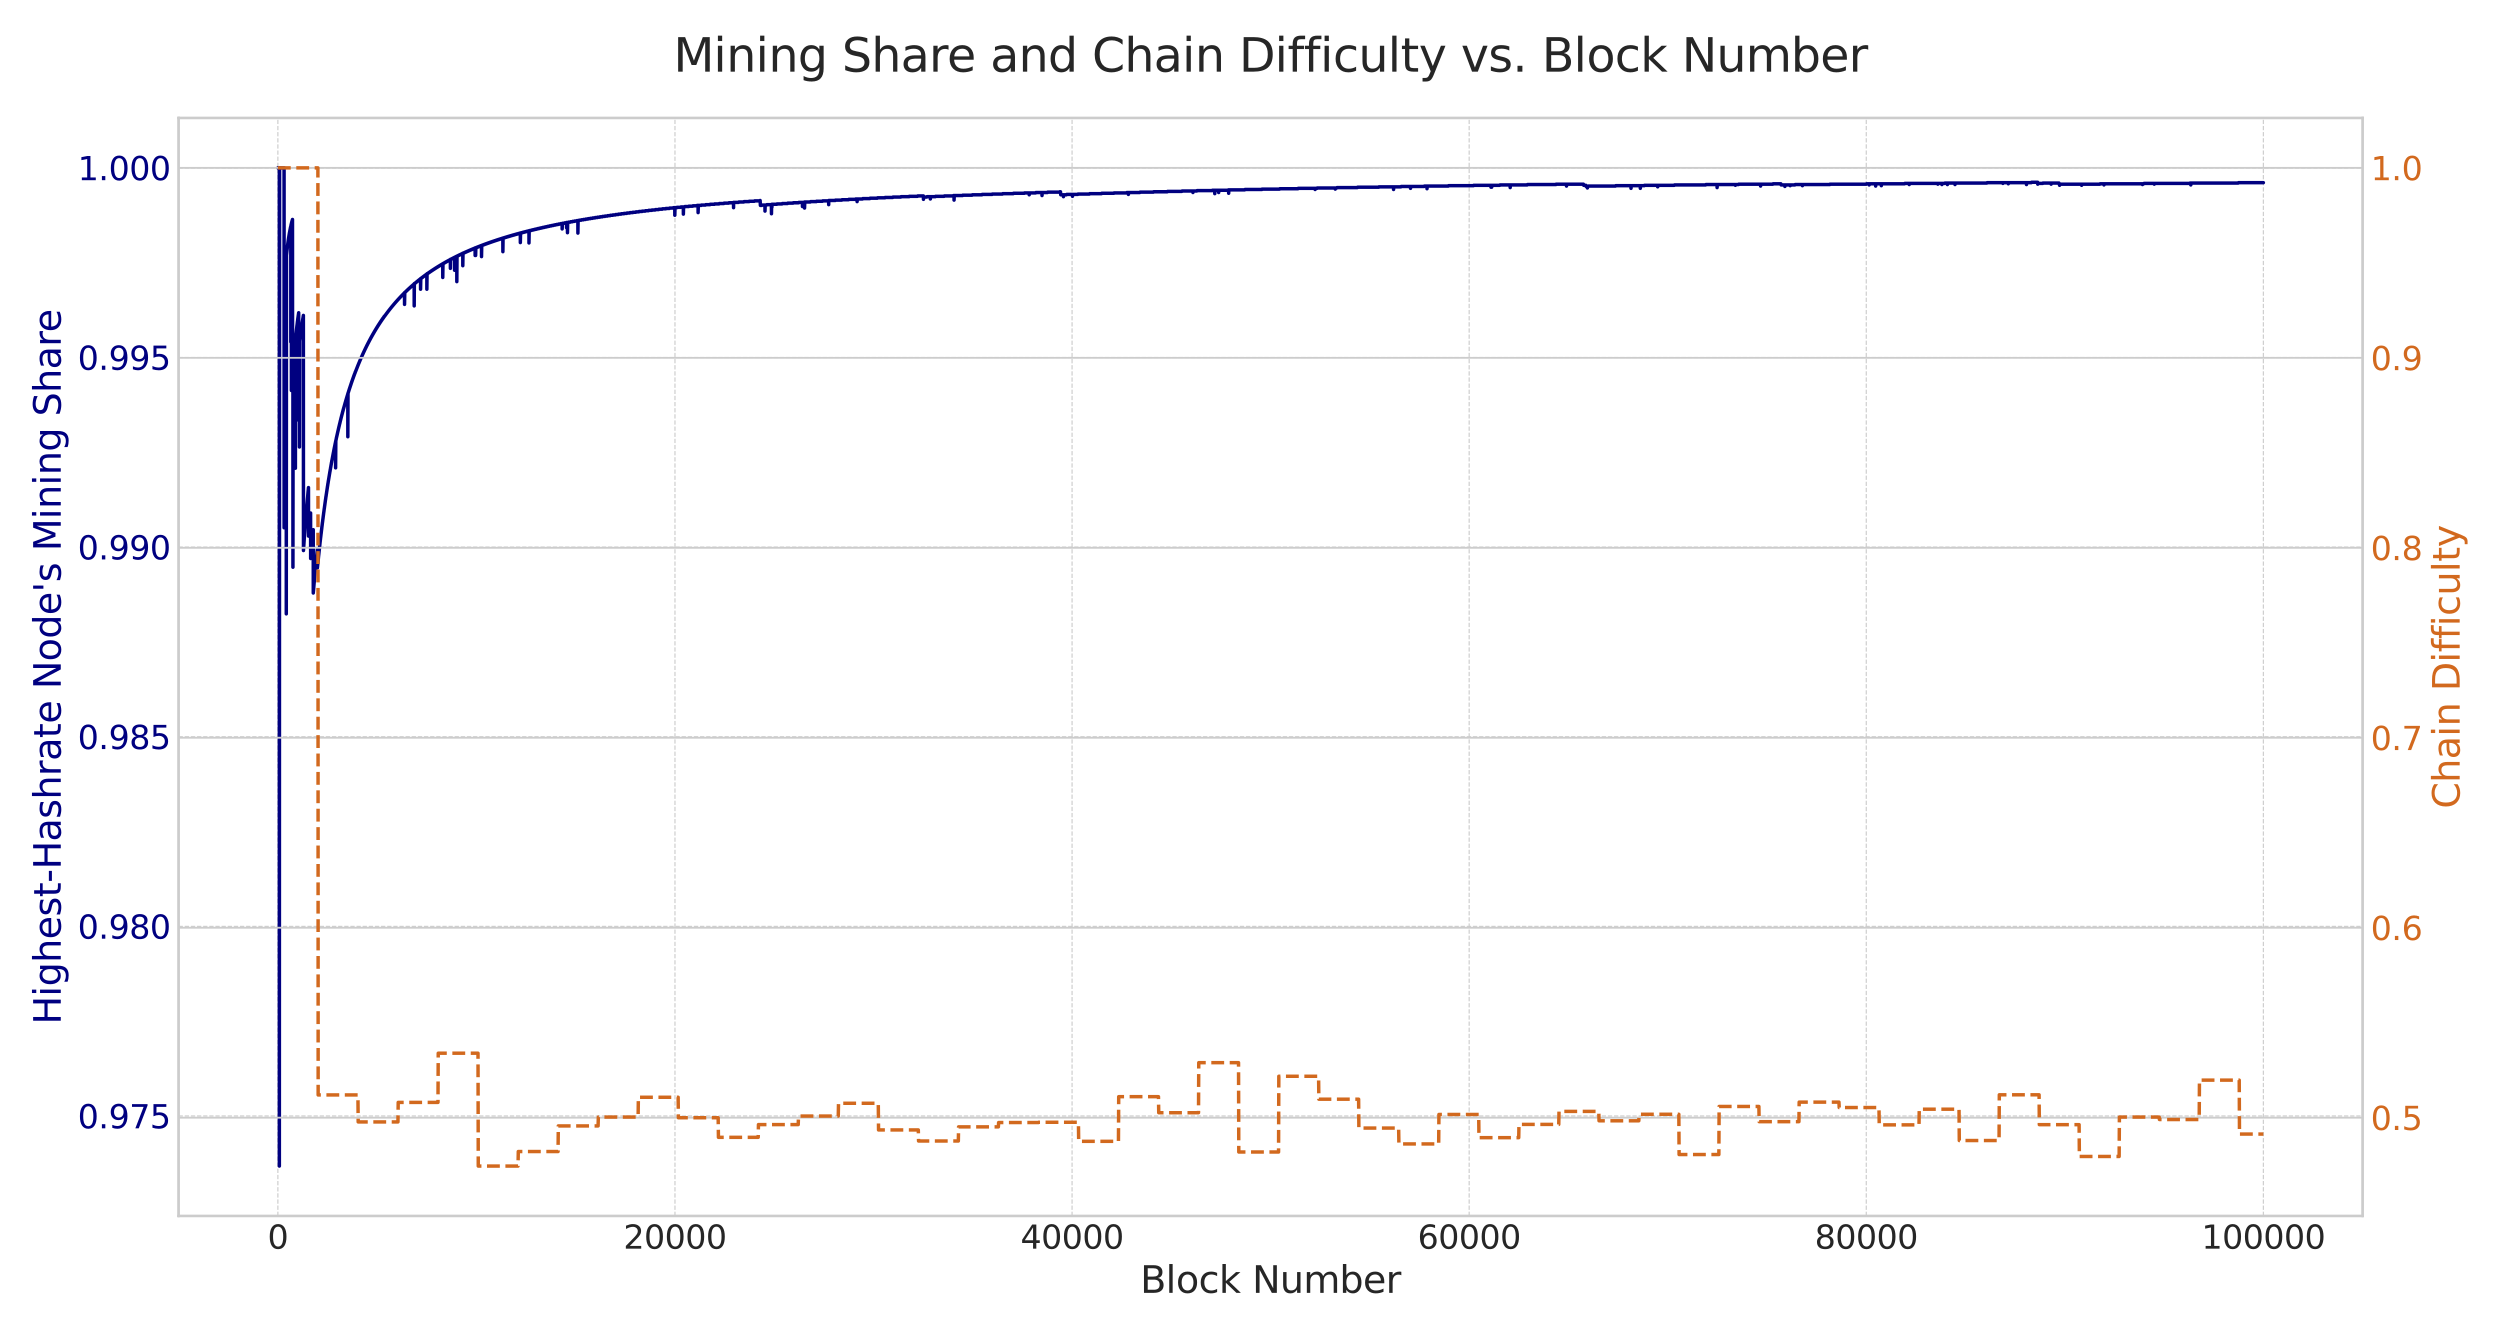 <?xml version="1.0" encoding="utf-8" standalone="no"?>
<!DOCTYPE svg PUBLIC "-//W3C//DTD SVG 1.1//EN"
  "http://www.w3.org/Graphics/SVG/1.1/DTD/svg11.dtd">
<svg xmlns:xlink="http://www.w3.org/1999/xlink" width="1080pt" height="576pt" viewBox="0 0 1080 576" xmlns="http://www.w3.org/2000/svg" version="1.1">
 <defs>
  <style type="text/css">*{stroke-linejoin: round; stroke-linecap: butt}</style>
 </defs>
 <g id="figure_1">
  <g id="patch_1">
   <path d="M 0 576 
L 1080 576 
L 1080 0 
L 0 0 
z
" style="fill: #ffffff"/>
  </g>
  <g id="axes_1">
   <g id="patch_2">
    <path d="M 77.16 525.3 
L 1020.66 525.3 
L 1020.66 50.96 
L 77.16 50.96 
z
" style="fill: #ffffff"/>
   </g>
   <g id="matplotlib.axis_1">
    <g id="xtick_1">
     <g id="line2d_1">
      <path d="M 120.038 525.3 
L 120.038 50.96 
" clip-path="url(#p9b2c864d63)" style="fill: none; stroke-dasharray: 1.85,0.8; stroke-dashoffset: 0; stroke: #cccccc; stroke-width: 0.5"/>
     </g>
     <g id="line2d_2"/>
     <g id="text_1">
      <!-- 0 -->
      <g style="fill: #262626" transform="translate(115.584 539.438) scale(0.14 -0.14)">
       <defs>
        <path id="DejaVuSans-30" d="M 2034 4250 
Q 1547 4250 1301 3770 
Q 1056 3291 1056 2328 
Q 1056 1369 1301 889 
Q 1547 409 2034 409 
Q 2525 409 2770 889 
Q 3016 1369 3016 2328 
Q 3016 3291 2770 3770 
Q 2525 4250 2034 4250 
z
M 2034 4750 
Q 2819 4750 3233 4129 
Q 3647 3509 3647 2328 
Q 3647 1150 3233 529 
Q 2819 -91 2034 -91 
Q 1250 -91 836 529 
Q 422 1150 422 2328 
Q 422 3509 836 4129 
Q 1250 4750 2034 4750 
z
" transform="scale(0.016)"/>
       </defs>
       <use xlink:href="#DejaVuSans-30"/>
      </g>
     </g>
    </g>
    <g id="xtick_2">
     <g id="line2d_3">
      <path d="M 291.585 525.3 
L 291.585 50.96 
" clip-path="url(#p9b2c864d63)" style="fill: none; stroke-dasharray: 1.85,0.8; stroke-dashoffset: 0; stroke: #cccccc; stroke-width: 0.5"/>
     </g>
     <g id="line2d_4"/>
     <g id="text_2">
      <!-- 20000 -->
      <g style="fill: #262626" transform="translate(269.316 539.438) scale(0.14 -0.14)">
       <defs>
        <path id="DejaVuSans-32" d="M 1228 531 
L 3431 531 
L 3431 0 
L 469 0 
L 469 531 
Q 828 903 1448 1529 
Q 2069 2156 2228 2338 
Q 2531 2678 2651 2914 
Q 2772 3150 2772 3378 
Q 2772 3750 2511 3984 
Q 2250 4219 1831 4219 
Q 1534 4219 1204 4116 
Q 875 4013 500 3803 
L 500 4441 
Q 881 4594 1212 4672 
Q 1544 4750 1819 4750 
Q 2544 4750 2975 4387 
Q 3406 4025 3406 3419 
Q 3406 3131 3298 2873 
Q 3191 2616 2906 2266 
Q 2828 2175 2409 1742 
Q 1991 1309 1228 531 
z
" transform="scale(0.016)"/>
       </defs>
       <use xlink:href="#DejaVuSans-32"/>
       <use xlink:href="#DejaVuSans-30" transform="translate(63.623 0)"/>
       <use xlink:href="#DejaVuSans-30" transform="translate(127.246 0)"/>
       <use xlink:href="#DejaVuSans-30" transform="translate(190.869 0)"/>
       <use xlink:href="#DejaVuSans-30" transform="translate(254.492 0)"/>
      </g>
     </g>
    </g>
    <g id="xtick_3">
     <g id="line2d_5">
      <path d="M 463.132 525.3 
L 463.132 50.96 
" clip-path="url(#p9b2c864d63)" style="fill: none; stroke-dasharray: 1.85,0.8; stroke-dashoffset: 0; stroke: #cccccc; stroke-width: 0.5"/>
     </g>
     <g id="line2d_6"/>
     <g id="text_3">
      <!-- 40000 -->
      <g style="fill: #262626" transform="translate(440.863 539.438) scale(0.14 -0.14)">
       <defs>
        <path id="DejaVuSans-34" d="M 2419 4116 
L 825 1625 
L 2419 1625 
L 2419 4116 
z
M 2253 4666 
L 3047 4666 
L 3047 1625 
L 3713 1625 
L 3713 1100 
L 3047 1100 
L 3047 0 
L 2419 0 
L 2419 1100 
L 313 1100 
L 313 1709 
L 2253 4666 
z
" transform="scale(0.016)"/>
       </defs>
       <use xlink:href="#DejaVuSans-34"/>
       <use xlink:href="#DejaVuSans-30" transform="translate(63.623 0)"/>
       <use xlink:href="#DejaVuSans-30" transform="translate(127.246 0)"/>
       <use xlink:href="#DejaVuSans-30" transform="translate(190.869 0)"/>
       <use xlink:href="#DejaVuSans-30" transform="translate(254.492 0)"/>
      </g>
     </g>
    </g>
    <g id="xtick_4">
     <g id="line2d_7">
      <path d="M 634.679 525.3 
L 634.679 50.96 
" clip-path="url(#p9b2c864d63)" style="fill: none; stroke-dasharray: 1.85,0.8; stroke-dashoffset: 0; stroke: #cccccc; stroke-width: 0.5"/>
     </g>
     <g id="line2d_8"/>
     <g id="text_4">
      <!-- 60000 -->
      <g style="fill: #262626" transform="translate(612.411 539.438) scale(0.14 -0.14)">
       <defs>
        <path id="DejaVuSans-36" d="M 2113 2584 
Q 1688 2584 1439 2293 
Q 1191 2003 1191 1497 
Q 1191 994 1439 701 
Q 1688 409 2113 409 
Q 2538 409 2786 701 
Q 3034 994 3034 1497 
Q 3034 2003 2786 2293 
Q 2538 2584 2113 2584 
z
M 3366 4563 
L 3366 3988 
Q 3128 4100 2886 4159 
Q 2644 4219 2406 4219 
Q 1781 4219 1451 3797 
Q 1122 3375 1075 2522 
Q 1259 2794 1537 2939 
Q 1816 3084 2150 3084 
Q 2853 3084 3261 2657 
Q 3669 2231 3669 1497 
Q 3669 778 3244 343 
Q 2819 -91 2113 -91 
Q 1303 -91 875 529 
Q 447 1150 447 2328 
Q 447 3434 972 4092 
Q 1497 4750 2381 4750 
Q 2619 4750 2861 4703 
Q 3103 4656 3366 4563 
z
" transform="scale(0.016)"/>
       </defs>
       <use xlink:href="#DejaVuSans-36"/>
       <use xlink:href="#DejaVuSans-30" transform="translate(63.623 0)"/>
       <use xlink:href="#DejaVuSans-30" transform="translate(127.246 0)"/>
       <use xlink:href="#DejaVuSans-30" transform="translate(190.869 0)"/>
       <use xlink:href="#DejaVuSans-30" transform="translate(254.492 0)"/>
      </g>
     </g>
    </g>
    <g id="xtick_5">
     <g id="line2d_9">
      <path d="M 806.226 525.3 
L 806.226 50.96 
" clip-path="url(#p9b2c864d63)" style="fill: none; stroke-dasharray: 1.85,0.8; stroke-dashoffset: 0; stroke: #cccccc; stroke-width: 0.5"/>
     </g>
     <g id="line2d_10"/>
     <g id="text_5">
      <!-- 80000 -->
      <g style="fill: #262626" transform="translate(783.958 539.438) scale(0.14 -0.14)">
       <defs>
        <path id="DejaVuSans-38" d="M 2034 2216 
Q 1584 2216 1326 1975 
Q 1069 1734 1069 1313 
Q 1069 891 1326 650 
Q 1584 409 2034 409 
Q 2484 409 2743 651 
Q 3003 894 3003 1313 
Q 3003 1734 2745 1975 
Q 2488 2216 2034 2216 
z
M 1403 2484 
Q 997 2584 770 2862 
Q 544 3141 544 3541 
Q 544 4100 942 4425 
Q 1341 4750 2034 4750 
Q 2731 4750 3128 4425 
Q 3525 4100 3525 3541 
Q 3525 3141 3298 2862 
Q 3072 2584 2669 2484 
Q 3125 2378 3379 2068 
Q 3634 1759 3634 1313 
Q 3634 634 3220 271 
Q 2806 -91 2034 -91 
Q 1263 -91 848 271 
Q 434 634 434 1313 
Q 434 1759 690 2068 
Q 947 2378 1403 2484 
z
M 1172 3481 
Q 1172 3119 1398 2916 
Q 1625 2713 2034 2713 
Q 2441 2713 2670 2916 
Q 2900 3119 2900 3481 
Q 2900 3844 2670 4047 
Q 2441 4250 2034 4250 
Q 1625 4250 1398 4047 
Q 1172 3844 1172 3481 
z
" transform="scale(0.016)"/>
       </defs>
       <use xlink:href="#DejaVuSans-38"/>
       <use xlink:href="#DejaVuSans-30" transform="translate(63.623 0)"/>
       <use xlink:href="#DejaVuSans-30" transform="translate(127.246 0)"/>
       <use xlink:href="#DejaVuSans-30" transform="translate(190.869 0)"/>
       <use xlink:href="#DejaVuSans-30" transform="translate(254.492 0)"/>
      </g>
     </g>
    </g>
    <g id="xtick_6">
     <g id="line2d_11">
      <path d="M 977.774 525.3 
L 977.774 50.96 
" clip-path="url(#p9b2c864d63)" style="fill: none; stroke-dasharray: 1.85,0.8; stroke-dashoffset: 0; stroke: #cccccc; stroke-width: 0.5"/>
     </g>
     <g id="line2d_12"/>
     <g id="text_6">
      <!-- 100000 -->
      <g style="fill: #262626" transform="translate(951.051 539.438) scale(0.14 -0.14)">
       <defs>
        <path id="DejaVuSans-31" d="M 794 531 
L 1825 531 
L 1825 4091 
L 703 3866 
L 703 4441 
L 1819 4666 
L 2450 4666 
L 2450 531 
L 3481 531 
L 3481 0 
L 794 0 
L 794 531 
z
" transform="scale(0.016)"/>
       </defs>
       <use xlink:href="#DejaVuSans-31"/>
       <use xlink:href="#DejaVuSans-30" transform="translate(63.623 0)"/>
       <use xlink:href="#DejaVuSans-30" transform="translate(127.246 0)"/>
       <use xlink:href="#DejaVuSans-30" transform="translate(190.869 0)"/>
       <use xlink:href="#DejaVuSans-30" transform="translate(254.492 0)"/>
       <use xlink:href="#DejaVuSans-30" transform="translate(318.115 0)"/>
      </g>
     </g>
    </g>
    <g id="text_7">
     <!-- Block Number -->
     <g style="fill: #262626" transform="translate(492.592 558.507) scale(0.16 -0.16)">
      <defs>
       <path id="DejaVuSans-42" d="M 1259 2228 
L 1259 519 
L 2272 519 
Q 2781 519 3026 730 
Q 3272 941 3272 1375 
Q 3272 1813 3026 2020 
Q 2781 2228 2272 2228 
L 1259 2228 
z
M 1259 4147 
L 1259 2741 
L 2194 2741 
Q 2656 2741 2882 2914 
Q 3109 3088 3109 3444 
Q 3109 3797 2882 3972 
Q 2656 4147 2194 4147 
L 1259 4147 
z
M 628 4666 
L 2241 4666 
Q 2963 4666 3353 4366 
Q 3744 4066 3744 3513 
Q 3744 3084 3544 2831 
Q 3344 2578 2956 2516 
Q 3422 2416 3680 2098 
Q 3938 1781 3938 1306 
Q 3938 681 3513 340 
Q 3088 0 2303 0 
L 628 0 
L 628 4666 
z
" transform="scale(0.016)"/>
       <path id="DejaVuSans-6c" d="M 603 4863 
L 1178 4863 
L 1178 0 
L 603 0 
L 603 4863 
z
" transform="scale(0.016)"/>
       <path id="DejaVuSans-6f" d="M 1959 3097 
Q 1497 3097 1228 2736 
Q 959 2375 959 1747 
Q 959 1119 1226 758 
Q 1494 397 1959 397 
Q 2419 397 2687 759 
Q 2956 1122 2956 1747 
Q 2956 2369 2687 2733 
Q 2419 3097 1959 3097 
z
M 1959 3584 
Q 2709 3584 3137 3096 
Q 3566 2609 3566 1747 
Q 3566 888 3137 398 
Q 2709 -91 1959 -91 
Q 1206 -91 779 398 
Q 353 888 353 1747 
Q 353 2609 779 3096 
Q 1206 3584 1959 3584 
z
" transform="scale(0.016)"/>
       <path id="DejaVuSans-63" d="M 3122 3366 
L 3122 2828 
Q 2878 2963 2633 3030 
Q 2388 3097 2138 3097 
Q 1578 3097 1268 2742 
Q 959 2388 959 1747 
Q 959 1106 1268 751 
Q 1578 397 2138 397 
Q 2388 397 2633 464 
Q 2878 531 3122 666 
L 3122 134 
Q 2881 22 2623 -34 
Q 2366 -91 2075 -91 
Q 1284 -91 818 406 
Q 353 903 353 1747 
Q 353 2603 823 3093 
Q 1294 3584 2113 3584 
Q 2378 3584 2631 3529 
Q 2884 3475 3122 3366 
z
" transform="scale(0.016)"/>
       <path id="DejaVuSans-6b" d="M 581 4863 
L 1159 4863 
L 1159 1991 
L 2875 3500 
L 3609 3500 
L 1753 1863 
L 3688 0 
L 2938 0 
L 1159 1709 
L 1159 0 
L 581 0 
L 581 4863 
z
" transform="scale(0.016)"/>
       <path id="DejaVuSans-20" transform="scale(0.016)"/>
       <path id="DejaVuSans-4e" d="M 628 4666 
L 1478 4666 
L 3547 763 
L 3547 4666 
L 4159 4666 
L 4159 0 
L 3309 0 
L 1241 3903 
L 1241 0 
L 628 0 
L 628 4666 
z
" transform="scale(0.016)"/>
       <path id="DejaVuSans-75" d="M 544 1381 
L 544 3500 
L 1119 3500 
L 1119 1403 
Q 1119 906 1312 657 
Q 1506 409 1894 409 
Q 2359 409 2629 706 
Q 2900 1003 2900 1516 
L 2900 3500 
L 3475 3500 
L 3475 0 
L 2900 0 
L 2900 538 
Q 2691 219 2414 64 
Q 2138 -91 1772 -91 
Q 1169 -91 856 284 
Q 544 659 544 1381 
z
M 1991 3584 
L 1991 3584 
z
" transform="scale(0.016)"/>
       <path id="DejaVuSans-6d" d="M 3328 2828 
Q 3544 3216 3844 3400 
Q 4144 3584 4550 3584 
Q 5097 3584 5394 3201 
Q 5691 2819 5691 2113 
L 5691 0 
L 5113 0 
L 5113 2094 
Q 5113 2597 4934 2840 
Q 4756 3084 4391 3084 
Q 3944 3084 3684 2787 
Q 3425 2491 3425 1978 
L 3425 0 
L 2847 0 
L 2847 2094 
Q 2847 2600 2669 2842 
Q 2491 3084 2119 3084 
Q 1678 3084 1418 2786 
Q 1159 2488 1159 1978 
L 1159 0 
L 581 0 
L 581 3500 
L 1159 3500 
L 1159 2956 
Q 1356 3278 1631 3431 
Q 1906 3584 2284 3584 
Q 2666 3584 2933 3390 
Q 3200 3197 3328 2828 
z
" transform="scale(0.016)"/>
       <path id="DejaVuSans-62" d="M 3116 1747 
Q 3116 2381 2855 2742 
Q 2594 3103 2138 3103 
Q 1681 3103 1420 2742 
Q 1159 2381 1159 1747 
Q 1159 1113 1420 752 
Q 1681 391 2138 391 
Q 2594 391 2855 752 
Q 3116 1113 3116 1747 
z
M 1159 2969 
Q 1341 3281 1617 3432 
Q 1894 3584 2278 3584 
Q 2916 3584 3314 3078 
Q 3713 2572 3713 1747 
Q 3713 922 3314 415 
Q 2916 -91 2278 -91 
Q 1894 -91 1617 61 
Q 1341 213 1159 525 
L 1159 0 
L 581 0 
L 581 4863 
L 1159 4863 
L 1159 2969 
z
" transform="scale(0.016)"/>
       <path id="DejaVuSans-65" d="M 3597 1894 
L 3597 1613 
L 953 1613 
Q 991 1019 1311 708 
Q 1631 397 2203 397 
Q 2534 397 2845 478 
Q 3156 559 3463 722 
L 3463 178 
Q 3153 47 2828 -22 
Q 2503 -91 2169 -91 
Q 1331 -91 842 396 
Q 353 884 353 1716 
Q 353 2575 817 3079 
Q 1281 3584 2069 3584 
Q 2775 3584 3186 3129 
Q 3597 2675 3597 1894 
z
M 3022 2063 
Q 3016 2534 2758 2815 
Q 2500 3097 2075 3097 
Q 1594 3097 1305 2825 
Q 1016 2553 972 2059 
L 3022 2063 
z
" transform="scale(0.016)"/>
       <path id="DejaVuSans-72" d="M 2631 2963 
Q 2534 3019 2420 3045 
Q 2306 3072 2169 3072 
Q 1681 3072 1420 2755 
Q 1159 2438 1159 1844 
L 1159 0 
L 581 0 
L 581 3500 
L 1159 3500 
L 1159 2956 
Q 1341 3275 1631 3429 
Q 1922 3584 2338 3584 
Q 2397 3584 2469 3576 
Q 2541 3569 2628 3553 
L 2631 2963 
z
" transform="scale(0.016)"/>
      </defs>
      <use xlink:href="#DejaVuSans-42"/>
      <use xlink:href="#DejaVuSans-6c" transform="translate(68.604 0)"/>
      <use xlink:href="#DejaVuSans-6f" transform="translate(96.387 0)"/>
      <use xlink:href="#DejaVuSans-63" transform="translate(157.568 0)"/>
      <use xlink:href="#DejaVuSans-6b" transform="translate(212.549 0)"/>
      <use xlink:href="#DejaVuSans-20" transform="translate(270.459 0)"/>
      <use xlink:href="#DejaVuSans-4e" transform="translate(302.246 0)"/>
      <use xlink:href="#DejaVuSans-75" transform="translate(377.051 0)"/>
      <use xlink:href="#DejaVuSans-6d" transform="translate(440.43 0)"/>
      <use xlink:href="#DejaVuSans-62" transform="translate(537.842 0)"/>
      <use xlink:href="#DejaVuSans-65" transform="translate(601.318 0)"/>
      <use xlink:href="#DejaVuSans-72" transform="translate(662.842 0)"/>
     </g>
    </g>
   </g>
   <g id="matplotlib.axis_2">
    <g id="ytick_1">
     <g id="line2d_13">
      <path d="M 77.16 482.113 
L 1020.66 482.113 
" clip-path="url(#p9b2c864d63)" style="fill: none; stroke-dasharray: 1.85,0.8; stroke-dashoffset: 0; stroke: #cccccc; stroke-width: 0.5"/>
     </g>
     <g id="line2d_14"/>
     <g id="text_8">
      <!-- 0.975 -->
      <g style="fill: #000080" transform="translate(33.581 487.432) scale(0.14 -0.14)">
       <defs>
        <path id="DejaVuSans-2e" d="M 684 794 
L 1344 794 
L 1344 0 
L 684 0 
L 684 794 
z
" transform="scale(0.016)"/>
        <path id="DejaVuSans-39" d="M 703 97 
L 703 672 
Q 941 559 1184 500 
Q 1428 441 1663 441 
Q 2288 441 2617 861 
Q 2947 1281 2994 2138 
Q 2813 1869 2534 1725 
Q 2256 1581 1919 1581 
Q 1219 1581 811 2004 
Q 403 2428 403 3163 
Q 403 3881 828 4315 
Q 1253 4750 1959 4750 
Q 2769 4750 3195 4129 
Q 3622 3509 3622 2328 
Q 3622 1225 3098 567 
Q 2575 -91 1691 -91 
Q 1453 -91 1209 -44 
Q 966 3 703 97 
z
M 1959 2075 
Q 2384 2075 2632 2365 
Q 2881 2656 2881 3163 
Q 2881 3666 2632 3958 
Q 2384 4250 1959 4250 
Q 1534 4250 1286 3958 
Q 1038 3666 1038 3163 
Q 1038 2656 1286 2365 
Q 1534 2075 1959 2075 
z
" transform="scale(0.016)"/>
        <path id="DejaVuSans-37" d="M 525 4666 
L 3525 4666 
L 3525 4397 
L 1831 0 
L 1172 0 
L 2766 4134 
L 525 4134 
L 525 4666 
z
" transform="scale(0.016)"/>
        <path id="DejaVuSans-35" d="M 691 4666 
L 3169 4666 
L 3169 4134 
L 1269 4134 
L 1269 2991 
Q 1406 3038 1543 3061 
Q 1681 3084 1819 3084 
Q 2600 3084 3056 2656 
Q 3513 2228 3513 1497 
Q 3513 744 3044 326 
Q 2575 -91 1722 -91 
Q 1428 -91 1123 -41 
Q 819 9 494 109 
L 494 744 
Q 775 591 1075 516 
Q 1375 441 1709 441 
Q 2250 441 2565 725 
Q 2881 1009 2881 1497 
Q 2881 1984 2565 2268 
Q 2250 2553 1709 2553 
Q 1456 2553 1204 2497 
Q 953 2441 691 2322 
L 691 4666 
z
" transform="scale(0.016)"/>
       </defs>
       <use xlink:href="#DejaVuSans-30"/>
       <use xlink:href="#DejaVuSans-2e" transform="translate(63.623 0)"/>
       <use xlink:href="#DejaVuSans-39" transform="translate(95.41 0)"/>
       <use xlink:href="#DejaVuSans-37" transform="translate(159.033 0)"/>
       <use xlink:href="#DejaVuSans-35" transform="translate(222.656 0)"/>
      </g>
     </g>
    </g>
    <g id="ytick_2">
     <g id="line2d_15">
      <path d="M 77.16 400.194 
L 1020.66 400.194 
" clip-path="url(#p9b2c864d63)" style="fill: none; stroke-dasharray: 1.85,0.8; stroke-dashoffset: 0; stroke: #cccccc; stroke-width: 0.5"/>
     </g>
     <g id="line2d_16"/>
     <g id="text_9">
      <!-- 0.980 -->
      <g style="fill: #000080" transform="translate(33.581 405.513) scale(0.14 -0.14)">
       <use xlink:href="#DejaVuSans-30"/>
       <use xlink:href="#DejaVuSans-2e" transform="translate(63.623 0)"/>
       <use xlink:href="#DejaVuSans-39" transform="translate(95.41 0)"/>
       <use xlink:href="#DejaVuSans-38" transform="translate(159.033 0)"/>
       <use xlink:href="#DejaVuSans-30" transform="translate(222.656 0)"/>
      </g>
     </g>
    </g>
    <g id="ytick_3">
     <g id="line2d_17">
      <path d="M 77.16 318.276 
L 1020.66 318.276 
" clip-path="url(#p9b2c864d63)" style="fill: none; stroke-dasharray: 1.85,0.8; stroke-dashoffset: 0; stroke: #cccccc; stroke-width: 0.5"/>
     </g>
     <g id="line2d_18"/>
     <g id="text_10">
      <!-- 0.985 -->
      <g style="fill: #000080" transform="translate(33.581 323.595) scale(0.14 -0.14)">
       <use xlink:href="#DejaVuSans-30"/>
       <use xlink:href="#DejaVuSans-2e" transform="translate(63.623 0)"/>
       <use xlink:href="#DejaVuSans-39" transform="translate(95.41 0)"/>
       <use xlink:href="#DejaVuSans-38" transform="translate(159.033 0)"/>
       <use xlink:href="#DejaVuSans-35" transform="translate(222.656 0)"/>
      </g>
     </g>
    </g>
    <g id="ytick_4">
     <g id="line2d_19">
      <path d="M 77.16 236.358 
L 1020.66 236.358 
" clip-path="url(#p9b2c864d63)" style="fill: none; stroke-dasharray: 1.85,0.8; stroke-dashoffset: 0; stroke: #cccccc; stroke-width: 0.5"/>
     </g>
     <g id="line2d_20"/>
     <g id="text_11">
      <!-- 0.990 -->
      <g style="fill: #000080" transform="translate(33.581 241.677) scale(0.14 -0.14)">
       <use xlink:href="#DejaVuSans-30"/>
       <use xlink:href="#DejaVuSans-2e" transform="translate(63.623 0)"/>
       <use xlink:href="#DejaVuSans-39" transform="translate(95.41 0)"/>
       <use xlink:href="#DejaVuSans-39" transform="translate(159.033 0)"/>
       <use xlink:href="#DejaVuSans-30" transform="translate(222.656 0)"/>
      </g>
     </g>
    </g>
    <g id="ytick_5">
     <g id="line2d_21">
      <path d="M 77.16 154.439 
L 1020.66 154.439 
" clip-path="url(#p9b2c864d63)" style="fill: none; stroke-dasharray: 1.85,0.8; stroke-dashoffset: 0; stroke: #cccccc; stroke-width: 0.5"/>
     </g>
     <g id="line2d_22"/>
     <g id="text_12">
      <!-- 0.995 -->
      <g style="fill: #000080" transform="translate(33.581 159.758) scale(0.14 -0.14)">
       <use xlink:href="#DejaVuSans-30"/>
       <use xlink:href="#DejaVuSans-2e" transform="translate(63.623 0)"/>
       <use xlink:href="#DejaVuSans-39" transform="translate(95.41 0)"/>
       <use xlink:href="#DejaVuSans-39" transform="translate(159.033 0)"/>
       <use xlink:href="#DejaVuSans-35" transform="translate(222.656 0)"/>
      </g>
     </g>
    </g>
    <g id="ytick_6">
     <g id="line2d_23">
      <path d="M 77.16 72.521 
L 1020.66 72.521 
" clip-path="url(#p9b2c864d63)" style="fill: none; stroke-dasharray: 1.85,0.8; stroke-dashoffset: 0; stroke: #cccccc; stroke-width: 0.5"/>
     </g>
     <g id="line2d_24"/>
     <g id="text_13">
      <!-- 1.000 -->
      <g style="fill: #000080" transform="translate(33.581 77.84) scale(0.14 -0.14)">
       <use xlink:href="#DejaVuSans-31"/>
       <use xlink:href="#DejaVuSans-2e" transform="translate(63.623 0)"/>
       <use xlink:href="#DejaVuSans-30" transform="translate(95.41 0)"/>
       <use xlink:href="#DejaVuSans-30" transform="translate(159.033 0)"/>
       <use xlink:href="#DejaVuSans-30" transform="translate(222.656 0)"/>
      </g>
     </g>
    </g>
    <g id="text_14">
     <!-- Highest-Hashrate Node's Mining Share -->
     <g style="fill: #000080" transform="translate(26.253 442.56) rotate(-90) scale(0.16 -0.16)">
      <defs>
       <path id="DejaVuSans-48" d="M 628 4666 
L 1259 4666 
L 1259 2753 
L 3553 2753 
L 3553 4666 
L 4184 4666 
L 4184 0 
L 3553 0 
L 3553 2222 
L 1259 2222 
L 1259 0 
L 628 0 
L 628 4666 
z
" transform="scale(0.016)"/>
       <path id="DejaVuSans-69" d="M 603 3500 
L 1178 3500 
L 1178 0 
L 603 0 
L 603 3500 
z
M 603 4863 
L 1178 4863 
L 1178 4134 
L 603 4134 
L 603 4863 
z
" transform="scale(0.016)"/>
       <path id="DejaVuSans-67" d="M 2906 1791 
Q 2906 2416 2648 2759 
Q 2391 3103 1925 3103 
Q 1463 3103 1205 2759 
Q 947 2416 947 1791 
Q 947 1169 1205 825 
Q 1463 481 1925 481 
Q 2391 481 2648 825 
Q 2906 1169 2906 1791 
z
M 3481 434 
Q 3481 -459 3084 -895 
Q 2688 -1331 1869 -1331 
Q 1566 -1331 1297 -1286 
Q 1028 -1241 775 -1147 
L 775 -588 
Q 1028 -725 1275 -790 
Q 1522 -856 1778 -856 
Q 2344 -856 2625 -561 
Q 2906 -266 2906 331 
L 2906 616 
Q 2728 306 2450 153 
Q 2172 0 1784 0 
Q 1141 0 747 490 
Q 353 981 353 1791 
Q 353 2603 747 3093 
Q 1141 3584 1784 3584 
Q 2172 3584 2450 3431 
Q 2728 3278 2906 2969 
L 2906 3500 
L 3481 3500 
L 3481 434 
z
" transform="scale(0.016)"/>
       <path id="DejaVuSans-68" d="M 3513 2113 
L 3513 0 
L 2938 0 
L 2938 2094 
Q 2938 2591 2744 2837 
Q 2550 3084 2163 3084 
Q 1697 3084 1428 2787 
Q 1159 2491 1159 1978 
L 1159 0 
L 581 0 
L 581 4863 
L 1159 4863 
L 1159 2956 
Q 1366 3272 1645 3428 
Q 1925 3584 2291 3584 
Q 2894 3584 3203 3211 
Q 3513 2838 3513 2113 
z
" transform="scale(0.016)"/>
       <path id="DejaVuSans-73" d="M 2834 3397 
L 2834 2853 
Q 2591 2978 2328 3040 
Q 2066 3103 1784 3103 
Q 1356 3103 1142 2972 
Q 928 2841 928 2578 
Q 928 2378 1081 2264 
Q 1234 2150 1697 2047 
L 1894 2003 
Q 2506 1872 2764 1633 
Q 3022 1394 3022 966 
Q 3022 478 2636 193 
Q 2250 -91 1575 -91 
Q 1294 -91 989 -36 
Q 684 19 347 128 
L 347 722 
Q 666 556 975 473 
Q 1284 391 1588 391 
Q 1994 391 2212 530 
Q 2431 669 2431 922 
Q 2431 1156 2273 1281 
Q 2116 1406 1581 1522 
L 1381 1569 
Q 847 1681 609 1914 
Q 372 2147 372 2553 
Q 372 3047 722 3315 
Q 1072 3584 1716 3584 
Q 2034 3584 2315 3537 
Q 2597 3491 2834 3397 
z
" transform="scale(0.016)"/>
       <path id="DejaVuSans-74" d="M 1172 4494 
L 1172 3500 
L 2356 3500 
L 2356 3053 
L 1172 3053 
L 1172 1153 
Q 1172 725 1289 603 
Q 1406 481 1766 481 
L 2356 481 
L 2356 0 
L 1766 0 
Q 1100 0 847 248 
Q 594 497 594 1153 
L 594 3053 
L 172 3053 
L 172 3500 
L 594 3500 
L 594 4494 
L 1172 4494 
z
" transform="scale(0.016)"/>
       <path id="DejaVuSans-2d" d="M 313 2009 
L 1997 2009 
L 1997 1497 
L 313 1497 
L 313 2009 
z
" transform="scale(0.016)"/>
       <path id="DejaVuSans-61" d="M 2194 1759 
Q 1497 1759 1228 1600 
Q 959 1441 959 1056 
Q 959 750 1161 570 
Q 1363 391 1709 391 
Q 2188 391 2477 730 
Q 2766 1069 2766 1631 
L 2766 1759 
L 2194 1759 
z
M 3341 1997 
L 3341 0 
L 2766 0 
L 2766 531 
Q 2569 213 2275 61 
Q 1981 -91 1556 -91 
Q 1019 -91 701 211 
Q 384 513 384 1019 
Q 384 1609 779 1909 
Q 1175 2209 1959 2209 
L 2766 2209 
L 2766 2266 
Q 2766 2663 2505 2880 
Q 2244 3097 1772 3097 
Q 1472 3097 1187 3025 
Q 903 2953 641 2809 
L 641 3341 
Q 956 3463 1253 3523 
Q 1550 3584 1831 3584 
Q 2591 3584 2966 3190 
Q 3341 2797 3341 1997 
z
" transform="scale(0.016)"/>
       <path id="DejaVuSans-64" d="M 2906 2969 
L 2906 4863 
L 3481 4863 
L 3481 0 
L 2906 0 
L 2906 525 
Q 2725 213 2448 61 
Q 2172 -91 1784 -91 
Q 1150 -91 751 415 
Q 353 922 353 1747 
Q 353 2572 751 3078 
Q 1150 3584 1784 3584 
Q 2172 3584 2448 3432 
Q 2725 3281 2906 2969 
z
M 947 1747 
Q 947 1113 1208 752 
Q 1469 391 1925 391 
Q 2381 391 2643 752 
Q 2906 1113 2906 1747 
Q 2906 2381 2643 2742 
Q 2381 3103 1925 3103 
Q 1469 3103 1208 2742 
Q 947 2381 947 1747 
z
" transform="scale(0.016)"/>
       <path id="DejaVuSans-27" d="M 1147 4666 
L 1147 2931 
L 616 2931 
L 616 4666 
L 1147 4666 
z
" transform="scale(0.016)"/>
       <path id="DejaVuSans-4d" d="M 628 4666 
L 1569 4666 
L 2759 1491 
L 3956 4666 
L 4897 4666 
L 4897 0 
L 4281 0 
L 4281 4097 
L 3078 897 
L 2444 897 
L 1241 4097 
L 1241 0 
L 628 0 
L 628 4666 
z
" transform="scale(0.016)"/>
       <path id="DejaVuSans-6e" d="M 3513 2113 
L 3513 0 
L 2938 0 
L 2938 2094 
Q 2938 2591 2744 2837 
Q 2550 3084 2163 3084 
Q 1697 3084 1428 2787 
Q 1159 2491 1159 1978 
L 1159 0 
L 581 0 
L 581 3500 
L 1159 3500 
L 1159 2956 
Q 1366 3272 1645 3428 
Q 1925 3584 2291 3584 
Q 2894 3584 3203 3211 
Q 3513 2838 3513 2113 
z
" transform="scale(0.016)"/>
       <path id="DejaVuSans-53" d="M 3425 4513 
L 3425 3897 
Q 3066 4069 2747 4153 
Q 2428 4238 2131 4238 
Q 1616 4238 1336 4038 
Q 1056 3838 1056 3469 
Q 1056 3159 1242 3001 
Q 1428 2844 1947 2747 
L 2328 2669 
Q 3034 2534 3370 2195 
Q 3706 1856 3706 1288 
Q 3706 609 3251 259 
Q 2797 -91 1919 -91 
Q 1588 -91 1214 -16 
Q 841 59 441 206 
L 441 856 
Q 825 641 1194 531 
Q 1563 422 1919 422 
Q 2459 422 2753 634 
Q 3047 847 3047 1241 
Q 3047 1584 2836 1778 
Q 2625 1972 2144 2069 
L 1759 2144 
Q 1053 2284 737 2584 
Q 422 2884 422 3419 
Q 422 4038 858 4394 
Q 1294 4750 2059 4750 
Q 2388 4750 2728 4690 
Q 3069 4631 3425 4513 
z
" transform="scale(0.016)"/>
      </defs>
      <use xlink:href="#DejaVuSans-48"/>
      <use xlink:href="#DejaVuSans-69" transform="translate(75.195 0)"/>
      <use xlink:href="#DejaVuSans-67" transform="translate(102.979 0)"/>
      <use xlink:href="#DejaVuSans-68" transform="translate(166.455 0)"/>
      <use xlink:href="#DejaVuSans-65" transform="translate(229.834 0)"/>
      <use xlink:href="#DejaVuSans-73" transform="translate(291.357 0)"/>
      <use xlink:href="#DejaVuSans-74" transform="translate(343.457 0)"/>
      <use xlink:href="#DejaVuSans-2d" transform="translate(382.666 0)"/>
      <use xlink:href="#DejaVuSans-48" transform="translate(418.75 0)"/>
      <use xlink:href="#DejaVuSans-61" transform="translate(493.945 0)"/>
      <use xlink:href="#DejaVuSans-73" transform="translate(555.225 0)"/>
      <use xlink:href="#DejaVuSans-68" transform="translate(607.324 0)"/>
      <use xlink:href="#DejaVuSans-72" transform="translate(670.703 0)"/>
      <use xlink:href="#DejaVuSans-61" transform="translate(711.816 0)"/>
      <use xlink:href="#DejaVuSans-74" transform="translate(773.096 0)"/>
      <use xlink:href="#DejaVuSans-65" transform="translate(812.305 0)"/>
      <use xlink:href="#DejaVuSans-20" transform="translate(873.828 0)"/>
      <use xlink:href="#DejaVuSans-4e" transform="translate(905.615 0)"/>
      <use xlink:href="#DejaVuSans-6f" transform="translate(980.42 0)"/>
      <use xlink:href="#DejaVuSans-64" transform="translate(1041.602 0)"/>
      <use xlink:href="#DejaVuSans-65" transform="translate(1105.078 0)"/>
      <use xlink:href="#DejaVuSans-27" transform="translate(1166.602 0)"/>
      <use xlink:href="#DejaVuSans-73" transform="translate(1194.092 0)"/>
      <use xlink:href="#DejaVuSans-20" transform="translate(1246.191 0)"/>
      <use xlink:href="#DejaVuSans-4d" transform="translate(1277.979 0)"/>
      <use xlink:href="#DejaVuSans-69" transform="translate(1364.258 0)"/>
      <use xlink:href="#DejaVuSans-6e" transform="translate(1392.041 0)"/>
      <use xlink:href="#DejaVuSans-69" transform="translate(1455.42 0)"/>
      <use xlink:href="#DejaVuSans-6e" transform="translate(1483.203 0)"/>
      <use xlink:href="#DejaVuSans-67" transform="translate(1546.582 0)"/>
      <use xlink:href="#DejaVuSans-20" transform="translate(1610.059 0)"/>
      <use xlink:href="#DejaVuSans-53" transform="translate(1641.846 0)"/>
      <use xlink:href="#DejaVuSans-68" transform="translate(1705.322 0)"/>
      <use xlink:href="#DejaVuSans-61" transform="translate(1768.701 0)"/>
      <use xlink:href="#DejaVuSans-72" transform="translate(1829.98 0)"/>
      <use xlink:href="#DejaVuSans-65" transform="translate(1868.844 0)"/>
     </g>
    </g>
   </g>
   <g id="line2d_25">
    <path d="M 120.046 72.521 
L 120.673 72.521 
L 120.681 503.739 
L 120.775 72.521 
L 122.722 72.521 
L 122.74 228.002 
L 122.834 122.819 
L 123.357 114.791 
L 123.366 114.791 
L 123.64 111.514 
L 123.649 111.514 
L 123.666 111.186 
L 123.675 265.193 
L 123.76 110.203 
L 123.769 110.203 
L 123.983 108.073 
L 123.992 108.073 
L 124.181 106.435 
L 124.189 106.435 
L 124.369 104.961 
L 124.378 104.961 
L 124.549 103.65 
L 124.558 103.65 
L 124.721 102.503 
L 124.73 102.503 
L 124.884 101.52 
L 124.893 101.52 
L 125.047 100.537 
L 125.064 100.537 
L 125.21 99.718 
L 125.219 99.718 
L 125.364 98.899 
L 125.381 98.899 
L 125.527 98.079 
L 125.553 98.079 
L 125.622 97.752 
L 125.63 147.722 
L 125.707 97.26 
L 125.725 97.26 
L 125.733 97.26 
L 125.87 96.605 
L 125.879 168.693 
L 125.939 96.277 
L 125.973 96.277 
L 126.111 95.622 
L 126.136 95.622 
L 126.265 95.13 
L 126.274 95.13 
L 126.359 94.803 
L 126.385 161.157 
L 126.479 159.846 
L 126.539 159.027 
L 126.548 245.041 
L 126.642 157.552 
L 126.651 157.552 
L 126.951 153.784 
L 126.96 153.784 
L 127.226 150.671 
L 127.234 150.671 
L 127.474 148.05 
L 127.483 148.05 
L 127.594 146.903 
L 127.612 202.28 
L 127.689 145.92 
L 127.697 145.92 
L 127.903 143.954 
L 127.912 143.954 
L 128.109 142.152 
L 128.118 142.152 
L 128.306 140.513 
L 128.315 140.513 
L 128.504 138.875 
L 128.512 138.875 
L 128.692 137.4 
L 128.709 137.4 
L 128.881 136.09 
L 128.89 136.09 
L 129.027 135.107 
L 129.044 181.636 
L 129.138 149.688 
L 129.147 149.688 
L 129.19 149.36 
L 129.198 179.834 
L 129.293 148.377 
L 129.31 148.377 
L 129.344 148.05 
L 129.353 193.105 
L 129.439 147.23 
L 129.447 147.23 
L 129.627 145.756 
L 129.636 145.756 
L 129.807 144.445 
L 129.816 144.445 
L 129.988 143.135 
L 129.996 143.135 
L 130.168 141.824 
L 130.185 141.824 
L 130.348 140.677 
L 130.356 140.677 
L 130.519 139.53 
L 130.528 139.53 
L 130.682 138.547 
L 130.691 138.547 
L 130.845 137.564 
L 130.854 137.564 
L 131.008 136.581 
L 131.017 136.581 
L 131.06 136.253 
L 131.094 237.832 
L 131.18 236.521 
L 131.6 230.459 
L 131.609 230.459 
L 131.96 225.708 
L 131.969 225.708 
L 132.286 221.612 
L 132.295 221.612 
L 132.578 218.172 
L 132.586 218.172 
L 132.852 215.059 
L 132.861 215.059 
L 133.118 212.11 
L 133.127 212.11 
L 133.264 210.635 
L 133.29 231.606 
L 133.393 230.296 
L 133.401 230.296 
L 133.676 227.019 
L 133.684 227.019 
L 133.942 224.07 
L 133.95 224.07 
L 134.173 221.612 
L 134.199 241.273 
L 134.293 240.126 
L 134.559 237.013 
L 134.568 237.013 
L 134.825 234.064 
L 134.834 234.064 
L 135.082 231.279 
L 135.091 231.279 
L 135.323 228.821 
L 135.331 256.182 
L 135.434 255.035 
L 135.443 255.035 
L 135.726 251.594 
L 135.734 251.594 
L 135.992 248.645 
L 136 248.645 
L 136.249 245.86 
L 136.258 245.86 
L 136.498 243.239 
L 136.506 243.239 
L 136.738 240.781 
L 136.746 240.781 
L 136.969 238.487 
L 136.978 238.487 
L 137.09 237.341 
L 137.115 245.369 
L 137.21 244.386 
L 137.424 242.256 
L 137.433 242.256 
L 137.656 239.962 
L 137.664 239.962 
L 137.87 237.996 
L 137.879 237.996 
L 138.085 236.03 
L 138.093 236.03 
L 138.299 234.064 
L 138.308 234.064 
L 138.505 232.262 
L 138.513 232.262 
L 138.702 230.623 
L 138.711 230.623 
L 138.899 228.985 
L 138.908 228.985 
L 139.097 227.347 
L 139.105 227.347 
L 139.294 225.708 
L 139.311 225.708 
L 139.491 224.234 
L 139.5 224.234 
L 139.68 222.759 
L 139.689 222.759 
L 139.869 221.285 
L 139.886 221.285 
L 140.066 219.81 
L 140.083 219.81 
L 140.255 218.499 
L 140.263 218.499 
L 140.435 217.189 
L 140.443 217.189 
L 140.615 215.878 
L 140.632 215.878 
L 140.804 214.567 
L 140.821 214.567 
L 140.984 213.42 
L 140.992 213.42 
L 141.155 212.274 
L 141.164 212.274 
L 141.327 211.127 
L 141.335 211.127 
L 141.498 209.98 
L 141.515 209.98 
L 141.678 208.833 
L 141.696 208.833 
L 141.859 207.686 
L 141.876 207.686 
L 142.03 206.703 
L 142.039 206.703 
L 142.193 205.72 
L 142.202 205.72 
L 142.356 204.737 
L 142.365 204.737 
L 142.519 203.754 
L 142.536 203.754 
L 142.691 202.771 
L 142.708 202.771 
L 142.862 201.788 
L 142.879 201.788 
L 143.034 200.805 
L 143.051 200.805 
L 143.205 199.822 
L 143.231 199.822 
L 143.385 198.839 
L 143.411 198.839 
L 143.557 198.02 
L 143.565 198.02 
L 143.711 197.201 
L 143.72 197.201 
L 143.866 196.381 
L 143.874 196.381 
L 144.02 195.562 
L 144.037 195.562 
L 144.183 194.743 
L 144.192 194.743 
L 144.337 193.924 
L 144.355 193.924 
L 144.5 193.105 
L 144.526 193.105 
L 144.672 192.286 
L 144.689 192.286 
L 144.835 191.466 
L 144.861 191.466 
L 144.972 190.811 
L 144.981 202.116 
L 145.075 190.319 
L 145.101 190.319 
L 145.238 189.664 
L 145.247 189.664 
L 145.392 188.845 
L 145.418 188.845 
L 145.555 188.19 
L 145.564 188.19 
L 145.701 187.534 
L 145.71 187.534 
L 145.847 186.879 
L 145.856 186.879 
L 145.993 186.224 
L 146.01 186.224 
L 146.147 185.568 
L 146.156 185.568 
L 146.293 184.913 
L 146.31 184.913 
L 146.447 184.258 
L 146.465 184.258 
L 146.602 183.602 
L 146.619 183.602 
L 146.756 182.947 
L 146.782 182.947 
L 146.919 182.291 
L 146.936 182.291 
L 147.074 181.636 
L 147.099 181.636 
L 147.237 180.981 
L 147.262 180.981 
L 147.4 180.325 
L 147.425 180.325 
L 147.563 179.67 
L 147.597 179.67 
L 147.734 179.015 
L 147.768 179.015 
L 147.906 178.359 
L 147.94 178.359 
L 148.077 177.704 
L 148.111 177.704 
L 148.249 177.049 
L 148.292 177.049 
L 148.429 176.393 
L 148.463 176.393 
L 148.592 175.902 
L 148.6 175.902 
L 148.729 175.41 
L 148.738 175.41 
L 148.866 174.919 
L 148.875 174.919 
L 149.004 174.427 
L 149.012 174.427 
L 149.141 173.936 
L 149.158 173.936 
L 149.287 173.444 
L 149.295 173.444 
L 149.424 172.953 
L 149.441 172.953 
L 149.57 172.461 
L 149.587 172.461 
L 149.715 171.97 
L 149.733 171.97 
L 149.861 171.478 
L 149.878 171.478 
L 150.007 170.987 
L 150.033 170.987 
L 150.161 170.495 
L 150.179 170.495 
L 150.247 170.168 
L 150.264 188.681 
L 150.342 169.84 
L 150.35 169.84 
L 150.384 169.84 
L 150.513 169.348 
L 150.539 169.348 
L 150.668 168.857 
L 150.693 168.857 
L 150.822 168.365 
L 150.848 168.365 
L 150.976 167.874 
L 151.011 167.874 
L 151.139 167.382 
L 151.174 167.382 
L 151.302 166.891 
L 151.337 166.891 
L 151.465 166.399 
L 151.5 166.399 
L 151.628 165.908 
L 151.663 165.908 
L 151.791 165.416 
L 151.825 165.416 
L 151.954 164.925 
L 151.997 164.925 
L 152.126 164.433 
L 152.169 164.433 
L 152.297 163.942 
L 152.34 163.942 
L 152.469 163.45 
L 152.52 163.45 
L 152.649 162.959 
L 152.692 162.959 
L 152.82 162.467 
L 152.872 162.467 
L 153.001 161.976 
L 153.052 161.976 
L 153.181 161.484 
L 153.232 161.484 
L 153.352 161.157 
L 153.361 161.157 
L 153.489 160.665 
L 153.541 160.665 
L 153.661 160.337 
L 153.67 160.337 
L 153.79 160.01 
L 153.798 160.01 
L 153.918 159.682 
L 153.927 159.682 
L 154.047 159.354 
L 154.056 159.354 
L 154.176 159.027 
L 154.184 159.027 
L 154.304 158.699 
L 154.313 158.699 
L 154.433 158.371 
L 154.442 158.371 
L 154.562 158.044 
L 154.57 158.044 
L 154.69 157.716 
L 154.707 157.716 
L 154.828 157.388 
L 154.836 157.388 
L 154.956 157.061 
L 154.973 157.061 
L 155.093 156.733 
L 155.111 156.733 
L 155.231 156.405 
L 155.248 156.405 
L 155.368 156.078 
L 155.385 156.078 
L 155.505 155.75 
L 155.522 155.75 
L 155.642 155.422 
L 155.668 155.422 
L 155.788 155.095 
L 155.805 155.095 
L 155.925 154.767 
L 155.951 154.767 
L 156.071 154.439 
L 156.097 154.439 
L 156.217 154.112 
L 156.243 154.112 
L 156.363 153.784 
L 156.389 153.784 
L 156.509 153.456 
L 156.534 153.456 
L 156.655 153.129 
L 156.68 153.129 
L 156.8 152.801 
L 156.835 152.801 
L 156.955 152.473 
L 156.98 152.473 
L 157.101 152.146 
L 157.135 152.146 
L 157.255 151.818 
L 157.289 151.818 
L 157.409 151.49 
L 157.444 151.49 
L 157.564 151.163 
L 157.598 151.163 
L 157.718 150.835 
L 157.752 150.835 
L 157.873 150.507 
L 157.915 150.507 
L 158.035 150.18 
L 158.078 150.18 
L 158.198 149.852 
L 158.233 149.852 
L 158.353 149.524 
L 158.396 149.524 
L 158.516 149.196 
L 158.559 149.196 
L 158.679 148.869 
L 158.73 148.869 
L 158.85 148.541 
L 158.893 148.541 
L 159.013 148.213 
L 159.065 148.213 
L 159.185 147.886 
L 159.236 147.886 
L 159.356 147.558 
L 159.408 147.558 
L 159.528 147.23 
L 159.579 147.23 
L 159.699 146.903 
L 159.751 146.903 
L 159.871 146.575 
L 159.931 146.575 
L 160.051 146.247 
L 160.103 146.247 
L 160.223 145.92 
L 160.283 145.92 
L 160.403 145.592 
L 160.463 145.592 
L 160.583 145.264 
L 160.652 145.264 
L 160.772 144.937 
L 160.832 144.937 
L 160.952 144.609 
L 161.02 144.609 
L 161.14 144.281 
L 161.209 144.281 
L 161.329 143.954 
L 161.398 143.954 
L 161.518 143.626 
L 161.587 143.626 
L 161.707 143.298 
L 161.775 143.298 
L 161.895 142.971 
L 161.972 142.971 
L 162.093 142.643 
L 162.17 142.643 
L 162.29 142.315 
L 162.367 142.315 
L 162.487 141.988 
L 162.564 141.988 
L 162.684 141.66 
L 162.77 141.66 
L 162.89 141.332 
L 162.967 141.332 
L 163.088 141.005 
L 163.173 141.005 
L 163.293 140.677 
L 163.388 140.677 
L 163.508 140.349 
L 163.594 140.349 
L 163.714 140.022 
L 163.808 140.022 
L 163.928 139.694 
L 164.022 139.694 
L 164.143 139.366 
L 164.237 139.366 
L 164.357 139.039 
L 164.451 139.039 
L 164.571 138.711 
L 164.674 138.711 
L 164.794 138.383 
L 164.897 138.383 
L 165.017 138.056 
L 165.12 138.056 
L 165.24 137.728 
L 165.352 137.728 
L 165.472 137.4 
L 165.575 137.4 
L 165.686 137.236 
L 165.695 137.236 
L 165.815 136.909 
L 165.927 136.909 
L 166.047 136.581 
L 166.158 136.581 
L 166.27 136.417 
L 166.278 136.417 
L 166.39 136.253 
L 166.398 136.253 
L 166.51 136.09 
L 166.518 136.09 
L 166.63 135.926 
L 166.639 135.926 
L 166.75 135.762 
L 166.759 135.762 
L 166.87 135.598 
L 166.879 135.598 
L 166.99 135.434 
L 166.999 135.434 
L 167.11 135.27 
L 167.127 135.27 
L 167.239 135.107 
L 167.248 135.107 
L 167.359 134.943 
L 167.376 134.943 
L 167.488 134.779 
L 167.496 134.779 
L 167.608 134.615 
L 167.625 134.615 
L 167.736 134.451 
L 167.745 134.451 
L 167.857 134.287 
L 167.874 134.287 
L 167.985 134.124 
L 168.002 134.124 
L 168.114 133.96 
L 168.131 133.96 
L 168.243 133.796 
L 168.26 133.796 
L 168.371 133.632 
L 168.388 133.632 
L 168.5 133.468 
L 168.517 133.468 
L 168.629 133.304 
L 168.654 133.304 
L 168.766 133.14 
L 168.783 133.14 
L 168.894 132.977 
L 168.912 132.977 
L 169.023 132.813 
L 169.049 132.813 
L 169.16 132.649 
L 169.177 132.649 
L 169.289 132.485 
L 169.315 132.485 
L 169.426 132.321 
L 169.452 132.321 
L 169.563 132.157 
L 169.589 132.157 
L 169.701 131.994 
L 169.726 131.994 
L 169.838 131.83 
L 169.864 131.83 
L 169.975 131.666 
L 170.001 131.666 
L 170.112 131.502 
L 170.138 131.502 
L 170.25 131.338 
L 170.275 131.338 
L 170.387 131.174 
L 170.421 131.174 
L 170.533 131.011 
L 170.558 131.011 
L 170.67 130.847 
L 170.704 130.847 
L 170.816 130.683 
L 170.841 130.683 
L 170.953 130.519 
L 170.987 130.519 
L 171.099 130.355 
L 171.133 130.355 
L 171.245 130.191 
L 171.279 130.191 
L 171.39 130.028 
L 171.425 130.028 
L 171.536 129.864 
L 171.571 129.864 
L 171.682 129.7 
L 171.716 129.7 
L 171.828 129.536 
L 171.871 129.536 
L 171.982 129.372 
L 172.017 129.372 
L 172.128 129.208 
L 172.171 129.208 
L 172.282 129.045 
L 172.317 129.045 
L 172.428 128.881 
L 172.471 128.881 
L 172.583 128.717 
L 172.626 128.717 
L 172.737 128.553 
L 172.78 128.553 
L 172.891 128.389 
L 172.934 128.389 
L 173.046 128.225 
L 173.089 128.225 
L 173.2 128.062 
L 173.243 128.062 
L 173.355 127.898 
L 173.406 127.898 
L 173.518 127.734 
L 173.561 127.734 
L 173.672 127.57 
L 173.723 127.57 
L 173.835 127.406 
L 173.886 127.406 
L 173.998 127.242 
L 174.041 127.242 
L 174.152 127.079 
L 174.204 127.079 
L 174.315 126.915 
L 174.367 126.915 
L 174.478 126.751 
L 174.538 126.751 
L 174.65 126.587 
L 174.701 126.587 
L 174.753 126.423 
L 174.761 131.502 
L 174.856 126.423 
L 174.864 126.423 
L 174.976 126.259 
L 175.036 126.259 
L 175.147 126.096 
L 175.199 126.096 
L 175.31 125.932 
L 175.37 125.932 
L 175.482 125.768 
L 175.542 125.768 
L 175.653 125.604 
L 175.713 125.604 
L 175.825 125.44 
L 175.885 125.44 
L 175.996 125.276 
L 176.057 125.276 
L 176.168 125.112 
L 176.237 125.112 
L 176.348 124.949 
L 176.408 124.949 
L 176.52 124.785 
L 176.588 124.785 
L 176.7 124.621 
L 176.768 124.621 
L 176.88 124.457 
L 176.949 124.457 
L 177.06 124.293 
L 177.129 124.293 
L 177.24 124.129 
L 177.309 124.129 
L 177.42 123.966 
L 177.489 123.966 
L 177.6 123.802 
L 177.678 123.802 
L 177.789 123.638 
L 177.858 123.638 
L 177.969 123.474 
L 178.046 123.474 
L 178.158 123.31 
L 178.235 123.31 
L 178.347 123.146 
L 178.424 123.146 
L 178.535 122.983 
L 178.613 122.983 
L 178.724 122.819 
L 178.801 122.819 
L 178.913 122.655 
L 178.921 122.655 
L 178.93 132.157 
L 178.999 122.491 
L 179.024 122.491 
L 179.187 122.491 
L 179.299 122.327 
L 179.385 122.327 
L 179.496 122.163 
L 179.582 122.163 
L 179.693 122 
L 179.779 122 
L 179.891 121.836 
L 179.976 121.836 
L 180.088 121.672 
L 180.174 121.672 
L 180.285 121.508 
L 180.38 121.508 
L 180.491 121.344 
L 180.577 121.344 
L 180.688 121.18 
L 180.783 121.18 
L 180.894 121.017 
L 180.988 121.017 
L 181.1 120.853 
L 181.194 120.853 
L 181.306 120.689 
L 181.409 120.689 
L 181.52 120.525 
L 181.615 120.525 
L 181.675 120.361 
L 181.683 124.949 
L 181.778 120.361 
L 181.829 120.361 
L 181.941 120.197 
L 182.035 120.197 
L 182.146 120.034 
L 182.249 120.034 
L 182.361 119.87 
L 182.472 119.87 
L 182.584 119.706 
L 182.687 119.706 
L 182.798 119.542 
L 182.901 119.542 
L 183.013 119.378 
L 183.124 119.378 
L 183.236 119.214 
L 183.347 119.214 
L 183.459 119.051 
L 183.57 119.051 
L 183.682 118.887 
L 183.793 118.887 
L 183.905 118.723 
L 184.025 118.723 
L 184.136 118.559 
L 184.248 118.559 
L 184.359 118.395 
L 184.394 118.395 
L 184.402 124.949 
L 184.488 118.231 
L 184.497 118.231 
L 184.711 118.231 
L 184.823 118.068 
L 184.943 118.068 
L 185.054 117.904 
L 185.174 117.904 
L 185.286 117.74 
L 185.414 117.74 
L 185.526 117.576 
L 185.655 117.576 
L 185.766 117.412 
L 185.895 117.412 
L 186.006 117.248 
L 186.135 117.248 
L 186.246 117.084 
L 186.375 117.084 
L 186.487 116.921 
L 186.624 116.921 
L 186.735 116.757 
L 186.873 116.757 
L 186.984 116.593 
L 187.121 116.593 
L 187.233 116.429 
L 187.37 116.429 
L 187.482 116.265 
L 187.619 116.265 
L 187.73 116.101 
L 187.876 116.101 
L 187.988 115.938 
L 188.133 115.938 
L 188.245 115.774 
L 188.391 115.774 
L 188.502 115.61 
L 188.648 115.61 
L 188.76 115.446 
L 188.914 115.446 
L 189.025 115.282 
L 189.18 115.282 
L 189.291 115.118 
L 189.446 115.118 
L 189.557 114.955 
L 189.712 114.955 
L 189.823 114.791 
L 189.986 114.791 
L 190.098 114.627 
L 190.261 114.627 
L 190.372 114.463 
L 190.535 114.463 
L 190.647 114.299 
L 190.81 114.299 
L 190.921 114.135 
L 191.093 114.135 
L 191.204 113.972 
L 191.264 113.972 
L 191.273 119.87 
L 191.367 113.972 
L 191.479 113.808 
L 191.65 113.808 
L 191.762 113.644 
L 191.942 113.644 
L 192.053 113.48 
L 192.225 113.48 
L 192.336 113.316 
L 192.516 113.316 
L 192.628 113.152 
L 192.808 113.152 
L 192.92 112.989 
L 193.108 112.989 
L 193.22 112.825 
L 193.4 112.825 
L 193.511 112.661 
L 193.7 112.661 
L 193.812 112.497 
L 194.009 112.497 
L 194.12 112.333 
L 194.309 112.333 
L 194.421 112.169 
L 194.558 112.169 
L 194.566 115.938 
L 194.626 112.006 
L 194.661 112.006 
L 194.927 112.006 
L 195.038 111.842 
L 195.244 111.842 
L 195.356 111.678 
L 195.561 111.678 
L 195.673 111.514 
L 195.879 111.514 
L 195.99 111.35 
L 196.196 111.35 
L 196.308 111.186 
L 196.368 111.186 
L 196.376 116.757 
L 196.471 111.186 
L 196.522 111.186 
L 196.634 111.023 
L 196.848 111.023 
L 196.96 110.859 
L 197.174 110.859 
L 197.285 110.695 
L 197.328 110.695 
L 197.346 121.672 
L 197.431 110.695 
L 197.508 110.695 
L 197.62 110.531 
L 197.843 110.531 
L 197.955 110.367 
L 198.178 110.367 
L 198.289 110.203 
L 198.521 110.203 
L 198.632 110.04 
L 198.864 110.04 
L 198.975 109.876 
L 199.207 109.876 
L 199.318 109.712 
L 199.558 109.712 
L 199.67 109.548 
L 199.91 109.548 
L 199.919 109.384 
L 199.927 114.791 
L 200.022 109.384 
L 200.27 109.384 
L 200.382 109.22 
L 200.622 109.22 
L 200.734 109.056 
L 200.991 109.056 
L 201.102 108.893 
L 201.351 108.893 
L 201.463 108.729 
L 201.72 108.729 
L 201.831 108.565 
L 202.097 108.565 
L 202.209 108.401 
L 202.466 108.401 
L 202.578 108.237 
L 202.852 108.237 
L 202.964 108.073 
L 203.23 108.073 
L 203.341 107.91 
L 203.616 107.91 
L 203.727 107.746 
L 204.01 107.746 
L 204.122 107.582 
L 204.405 107.582 
L 204.516 107.418 
L 204.799 107.418 
L 204.911 107.254 
L 205.202 107.254 
L 205.245 107.09 
L 205.254 110.367 
L 205.348 107.09 
L 205.46 107.09 
L 205.468 110.367 
L 205.563 107.09 
L 205.606 107.09 
L 205.717 106.927 
L 206.009 106.927 
L 206.12 106.763 
L 206.42 106.763 
L 206.532 106.599 
L 206.841 106.599 
L 206.952 106.435 
L 207.261 106.435 
L 207.372 106.271 
L 207.681 106.271 
L 207.793 106.107 
L 208.007 106.107 
L 208.016 110.859 
L 208.11 106.107 
L 208.222 105.944 
L 208.548 105.944 
L 208.659 105.78 
L 208.985 105.78 
L 209.096 105.616 
L 209.422 105.616 
L 209.534 105.452 
L 209.868 105.452 
L 209.98 105.288 
L 210.323 105.288 
L 210.435 105.124 
L 210.778 105.124 
L 210.889 104.961 
L 211.232 104.961 
L 211.344 104.797 
L 211.704 104.797 
L 211.816 104.633 
L 212.167 104.633 
L 212.279 104.469 
L 212.639 104.469 
L 212.75 104.305 
L 213.119 104.305 
L 213.231 104.141 
L 213.608 104.141 
L 213.72 103.978 
L 214.097 103.978 
L 214.209 103.814 
L 214.586 103.814 
L 214.698 103.65 
L 215.083 103.65 
L 215.195 103.486 
L 215.59 103.486 
L 215.701 103.322 
L 216.096 103.322 
L 216.207 103.158 
L 216.619 103.158 
L 216.73 102.995 
L 217.133 102.995 
L 217.219 102.831 
L 217.245 108.729 
L 217.322 102.831 
L 217.665 102.831 
L 217.777 102.667 
L 218.197 102.667 
L 218.309 102.503 
L 218.729 102.503 
L 218.84 102.339 
L 219.278 102.339 
L 219.389 102.175 
L 219.827 102.175 
L 219.938 102.012 
L 220.384 102.012 
L 220.496 101.848 
L 220.942 101.848 
L 221.053 101.684 
L 221.508 101.684 
L 221.619 101.52 
L 222.091 101.52 
L 222.203 101.356 
L 222.666 101.356 
L 222.777 101.192 
L 223.258 101.192 
L 223.369 101.028 
L 223.85 101.028 
L 223.961 100.865 
L 224.45 100.865 
L 224.561 100.701 
L 224.776 100.701 
L 224.784 104.797 
L 224.879 100.701 
L 225.059 100.701 
L 225.17 100.537 
L 225.677 100.537 
L 225.788 100.373 
L 226.303 100.373 
L 226.414 100.209 
L 226.929 100.209 
L 227.04 100.045 
L 227.572 100.045 
L 227.684 99.882 
L 228.215 99.882 
L 228.327 99.718 
L 228.507 99.718 
L 228.516 104.961 
L 228.61 99.718 
L 228.867 99.718 
L 228.979 99.554 
L 229.528 99.554 
L 229.639 99.39 
L 230.205 99.39 
L 230.317 99.226 
L 230.883 99.226 
L 230.994 99.062 
L 231.569 99.062 
L 231.681 98.899 
L 232.264 98.899 
L 232.375 98.735 
L 232.967 98.735 
L 233.079 98.571 
L 233.679 98.571 
L 233.791 98.407 
L 234.4 98.407 
L 234.511 98.243 
L 235.129 98.243 
L 235.24 98.079 
L 235.866 98.079 
L 235.978 97.916 
L 236.621 97.916 
L 236.733 97.752 
L 237.376 97.752 
L 237.488 97.588 
L 238.148 97.588 
L 238.26 97.424 
L 238.929 97.424 
L 239.04 97.26 
L 239.718 97.26 
L 239.829 97.096 
L 240.515 97.096 
L 240.627 96.933 
L 241.33 96.933 
L 241.442 96.769 
L 242.154 96.769 
L 242.265 96.605 
L 242.84 96.605 
L 242.848 98.899 
L 242.943 96.605 
L 242.986 96.605 
L 243.097 96.441 
L 243.826 96.441 
L 243.938 96.277 
L 244.684 96.277 
L 244.744 96.113 
L 244.753 98.407 
L 244.847 96.113 
L 245.13 96.113 
L 245.147 100.537 
L 245.233 96.113 
L 245.559 96.113 
L 245.67 95.95 
L 246.434 95.95 
L 246.545 95.786 
L 247.326 95.786 
L 247.437 95.622 
L 248.235 95.622 
L 248.346 95.458 
L 249.153 95.458 
L 249.264 95.294 
L 249.642 95.294 
L 249.65 100.701 
L 249.745 95.294 
L 250.088 95.294 
L 250.199 95.13 
L 251.031 95.13 
L 251.143 94.967 
L 251.992 94.967 
L 252.103 94.803 
L 252.97 94.803 
L 253.081 94.639 
L 253.956 94.639 
L 254.068 94.475 
L 254.96 94.475 
L 255.071 94.311 
L 255.98 94.311 
L 256.092 94.147 
L 257.01 94.147 
L 257.121 93.984 
L 258.056 93.984 
L 258.168 93.82 
L 259.128 93.82 
L 259.24 93.656 
L 260.209 93.656 
L 260.32 93.492 
L 261.307 93.492 
L 261.418 93.328 
L 262.422 93.328 
L 262.533 93.164 
L 263.563 93.164 
L 263.674 93 
L 264.712 93 
L 264.824 92.837 
L 265.887 92.837 
L 265.999 92.673 
L 267.071 92.673 
L 267.182 92.509 
L 268.28 92.509 
L 268.392 92.345 
L 269.515 92.345 
L 269.627 92.181 
L 270.768 92.181 
L 270.879 92.017 
L 272.037 92.017 
L 272.149 91.854 
L 273.332 91.854 
L 273.444 91.69 
L 274.645 91.69 
L 274.756 91.526 
L 275.983 91.526 
L 276.094 91.362 
L 277.347 91.362 
L 277.458 91.198 
L 278.736 91.198 
L 278.848 91.034 
L 280.143 91.034 
L 280.254 90.871 
L 281.584 90.871 
L 281.695 90.707 
L 283.042 90.707 
L 283.153 90.543 
L 284.534 90.543 
L 284.646 90.379 
L 286.044 90.379 
L 286.155 90.215 
L 287.588 90.215 
L 287.699 90.051 
L 289.166 90.051 
L 289.278 89.888 
L 290.77 89.888 
L 290.882 89.724 
L 291.499 89.724 
L 291.516 93 
L 291.602 89.724 
L 292.4 89.724 
L 292.511 89.56 
L 294.064 89.56 
L 294.175 89.396 
L 295.196 89.396 
L 295.213 92.509 
L 295.299 89.396 
L 295.762 89.396 
L 295.874 89.232 
L 297.495 89.232 
L 297.606 89.068 
L 299.262 89.068 
L 299.373 88.905 
L 301.063 88.905 
L 301.174 88.741 
L 301.569 88.741 
L 301.578 91.854 
L 301.672 88.741 
L 302.898 88.741 
L 303.01 88.577 
L 304.777 88.577 
L 304.888 88.413 
L 306.69 88.413 
L 306.801 88.249 
L 308.645 88.249 
L 308.757 88.085 
L 310.644 88.085 
L 310.755 87.922 
L 312.677 87.922 
L 312.788 87.758 
L 314.761 87.758 
L 314.872 87.594 
L 316.88 87.594 
L 316.897 89.724 
L 316.905 87.43 
L 316.983 87.43 
L 319.067 87.43 
L 319.178 87.266 
L 321.288 87.266 
L 321.4 87.102 
L 323.561 87.102 
L 323.673 86.939 
L 325.886 86.939 
L 325.997 86.775 
L 328.27 86.775 
L 328.373 86.611 
L 328.493 88.741 
L 329.025 88.741 
L 329.137 88.577 
L 330.458 88.577 
L 330.475 91.198 
L 330.56 88.577 
L 331.169 88.577 
L 331.281 88.413 
L 333.237 88.413 
L 333.271 92.345 
L 333.34 88.413 
L 333.357 88.413 
L 333.442 88.249 
L 333.451 89.56 
L 333.545 88.249 
L 335.587 88.249 
L 335.698 88.085 
L 337.868 88.085 
L 337.98 87.922 
L 340.201 87.922 
L 340.313 87.758 
L 342.577 87.758 
L 342.689 87.594 
L 345.013 87.594 
L 345.125 87.43 
L 346.652 87.43 
L 346.66 89.232 
L 346.755 87.43 
L 347.501 87.43 
L 347.552 87.266 
L 347.561 89.888 
L 347.655 87.266 
L 350.04 87.266 
L 350.151 87.102 
L 352.639 87.102 
L 352.75 86.939 
L 355.298 86.939 
L 355.409 86.775 
L 357.982 86.775 
L 357.991 88.413 
L 358.025 86.611 
L 358.085 86.611 
L 360.804 86.611 
L 360.916 86.447 
L 363.652 86.447 
L 363.763 86.283 
L 366.568 86.283 
L 366.68 86.119 
L 369.553 86.119 
L 369.665 85.956 
L 370.256 85.956 
L 370.265 87.102 
L 370.359 85.956 
L 372.615 85.956 
L 372.727 85.792 
L 375.755 85.792 
L 375.866 85.628 
L 378.971 85.628 
L 379.083 85.464 
L 382.273 85.464 
L 382.385 85.3 
L 385.653 85.3 
L 385.764 85.136 
L 389.127 85.136 
L 389.238 84.972 
L 392.695 84.972 
L 392.806 84.809 
L 396.349 84.809 
L 396.46 84.645 
L 398.913 84.645 
L 398.931 86.119 
L 399.025 85.136 
L 400.337 85.136 
L 400.449 84.972 
L 401.907 84.972 
L 401.916 85.956 
L 402.01 84.972 
L 404.051 84.972 
L 404.163 84.809 
L 407.868 84.809 
L 407.98 84.645 
L 411.779 84.645 
L 411.891 84.481 
L 412.14 84.481 
L 412.148 86.447 
L 412.243 84.481 
L 415.802 84.481 
L 415.914 84.317 
L 419.945 84.317 
L 420.057 84.153 
L 424.191 84.153 
L 424.302 83.989 
L 428.574 83.989 
L 428.685 83.826 
L 433.077 83.826 
L 433.189 83.662 
L 437.717 83.662 
L 437.829 83.498 
L 442.486 83.498 
L 442.598 83.334 
L 444.605 83.334 
L 444.614 84.153 
L 444.708 83.334 
L 447.41 83.334 
L 447.521 83.17 
L 450.137 83.17 
L 450.146 84.481 
L 450.24 83.17 
L 452.488 83.17 
L 452.599 83.006 
L 457.728 83.006 
L 457.84 82.843 
L 458.123 82.843 
L 458.243 84.153 
L 459.401 84.153 
L 459.41 84.972 
L 459.504 84.153 
L 460.696 84.153 
L 460.808 83.989 
L 463.304 83.989 
L 463.312 84.809 
L 463.407 83.989 
L 465.594 83.989 
L 465.705 83.826 
L 470.637 83.826 
L 470.749 83.662 
L 475.835 83.662 
L 475.947 83.498 
L 481.187 83.498 
L 481.299 83.334 
L 486.703 83.334 
L 486.814 83.17 
L 487.458 83.17 
L 487.466 83.989 
L 487.56 83.17 
L 492.381 83.17 
L 492.492 83.006 
L 498.248 83.006 
L 498.359 82.843 
L 504.295 82.843 
L 504.406 82.679 
L 510.548 82.679 
L 510.659 82.515 
L 515.343 82.515 
L 515.351 83.17 
L 515.445 82.515 
L 516.998 82.515 
L 517.109 82.351 
L 523.671 82.351 
L 523.783 82.187 
L 524.76 82.187 
L 524.778 83.662 
L 524.863 82.187 
L 526.45 82.187 
L 526.459 83.17 
L 526.553 82.187 
L 530.576 82.187 
L 530.687 82.023 
L 530.756 82.023 
L 530.782 83.498 
L 530.859 82.023 
L 537.712 82.023 
L 537.824 81.86 
L 545.106 81.86 
L 545.217 81.696 
L 552.766 81.696 
L 552.877 81.532 
L 560.708 81.532 
L 560.82 81.368 
L 568.119 81.368 
L 568.128 81.86 
L 568.222 81.368 
L 568.942 81.368 
L 569.054 81.204 
L 576.825 81.204 
L 576.834 81.696 
L 576.928 81.204 
L 577.494 81.204 
L 577.606 81.04 
L 586.372 81.04 
L 586.483 80.877 
L 595.609 80.877 
L 595.721 80.713 
L 602.008 80.713 
L 602.017 81.86 
L 602.111 80.713 
L 605.216 80.713 
L 605.328 80.549 
L 609.333 80.549 
L 609.342 81.368 
L 609.436 80.549 
L 615.217 80.549 
L 615.329 80.385 
L 616.452 80.385 
L 616.47 81.532 
L 616.555 80.385 
L 625.647 80.385 
L 625.759 80.221 
L 636.523 80.221 
L 636.635 80.057 
L 644.089 80.057 
L 644.106 80.877 
L 644.192 80.057 
L 644.397 80.057 
L 644.406 80.877 
L 644.5 80.057 
L 647.871 80.057 
L 647.983 79.894 
L 652.383 79.894 
L 652.4 81.04 
L 652.486 79.894 
L 659.734 79.894 
L 659.845 79.73 
L 672.137 79.73 
L 672.248 79.566 
L 676.708 79.566 
L 676.726 80.385 
L 676.811 79.566 
L 684.033 79.566 
L 684.162 80.057 
L 685.097 80.057 
L 685.209 80.549 
L 685.749 80.549 
L 685.757 81.204 
L 685.852 80.549 
L 685.963 80.549 
L 686.075 80.385 
L 697.877 80.385 
L 697.989 80.221 
L 704.585 80.221 
L 704.593 81.368 
L 704.688 80.221 
L 708.608 80.221 
L 708.616 81.368 
L 708.71 80.221 
L 710.306 80.221 
L 710.417 80.057 
L 716.113 80.057 
L 716.121 80.713 
L 716.216 80.057 
L 723.275 80.057 
L 723.386 79.894 
L 736.836 79.894 
L 736.947 79.73 
L 741.759 79.73 
L 741.785 81.04 
L 741.862 79.73 
L 749.676 79.73 
L 749.685 80.057 
L 749.779 79.73 
L 751.014 79.73 
L 751.126 79.566 
L 760.561 79.566 
L 760.569 80.385 
L 760.664 79.566 
L 765.861 79.566 
L 765.973 79.402 
L 769.335 79.402 
L 769.455 79.894 
L 771.059 79.894 
L 771.068 80.549 
L 771.162 79.894 
L 773.358 79.894 
L 773.367 80.221 
L 773.461 79.894 
L 775.382 79.894 
L 775.494 79.73 
L 778.633 79.73 
L 778.642 80.221 
L 778.736 79.73 
L 790.444 79.73 
L 790.556 79.566 
L 806.226 79.566 
L 806.338 79.402 
L 807.47 79.402 
L 807.479 79.894 
L 807.573 79.402 
L 810.258 79.402 
L 810.284 80.385 
L 810.361 79.402 
L 812.728 79.402 
L 812.737 80.221 
L 812.831 79.402 
L 822.755 79.402 
L 822.867 79.238 
L 824.779 79.238 
L 824.788 79.73 
L 824.882 79.238 
L 837.131 79.238 
L 837.139 79.566 
L 837.234 79.238 
L 838.889 79.238 
L 838.898 79.73 
L 838.992 79.238 
L 840.107 79.238 
L 840.219 79.074 
L 841.265 79.074 
L 841.274 79.73 
L 841.368 79.074 
L 844.55 79.074 
L 844.559 79.73 
L 844.653 79.074 
L 858.334 79.074 
L 858.445 78.911 
L 865.23 78.911 
L 865.239 79.238 
L 865.333 78.911 
L 867.58 78.911 
L 867.589 79.402 
L 867.683 78.911 
L 875.429 78.911 
L 875.437 79.73 
L 875.532 78.911 
L 877.513 78.911 
L 877.624 78.747 
L 880.283 78.747 
L 880.301 79.566 
L 880.403 79.238 
L 882.462 79.238 
L 882.574 79.074 
L 886.082 79.074 
L 886.09 79.566 
L 886.185 79.074 
L 889.461 79.074 
L 889.581 79.566 
L 889.727 79.566 
L 889.736 80.057 
L 889.83 79.566 
L 899.248 79.566 
L 899.256 80.057 
L 899.351 79.566 
L 907.131 79.566 
L 907.242 79.402 
L 908.915 79.402 
L 908.923 79.894 
L 909.018 79.402 
L 925.538 79.402 
L 925.546 79.73 
L 925.64 79.402 
L 926.095 79.402 
L 926.207 79.238 
L 930.641 79.238 
L 930.65 79.566 
L 930.744 79.238 
L 946.003 79.238 
L 946.115 79.074 
L 946.415 79.074 
L 946.423 79.894 
L 946.518 79.074 
L 966.915 79.074 
L 967.026 78.911 
L 977.774 78.911 
L 977.774 78.911 
" clip-path="url(#p9b2c864d63)" style="fill: none; stroke: #000080; stroke-width: 1.5; stroke-linecap: round"/>
   </g>
   <g id="patch_3">
    <path d="M 77.16 525.3 
L 77.16 50.96 
" style="fill: none; stroke: #cccccc; stroke-linejoin: miter; stroke-linecap: square"/>
   </g>
   <g id="patch_4">
    <path d="M 1020.66 525.3 
L 1020.66 50.96 
" style="fill: none; stroke: #cccccc; stroke-linejoin: miter; stroke-linecap: square"/>
   </g>
   <g id="patch_5">
    <path d="M 77.16 525.3 
L 1020.66 525.3 
" style="fill: none; stroke: #cccccc; stroke-linejoin: miter; stroke-linecap: square"/>
   </g>
   <g id="patch_6">
    <path d="M 77.16 50.96 
L 1020.66 50.96 
" style="fill: none; stroke: #cccccc; stroke-linejoin: miter; stroke-linecap: square"/>
   </g>
  </g>
  <g id="axes_2">
   <g id="matplotlib.axis_3">
    <g id="ytick_7">
     <g id="line2d_26">
      <path d="M 77.16 482.838 
L 1020.66 482.838 
" clip-path="url(#p9b2c864d63)" style="fill: none; stroke: #cccccc; stroke-width: 0.8; stroke-linecap: round"/>
     </g>
     <g id="line2d_27"/>
     <g id="text_15">
      <!-- 0.5 -->
      <g style="fill: #d2691e" transform="translate(1024.16 488.156) scale(0.14 -0.14)">
       <use xlink:href="#DejaVuSans-30"/>
       <use xlink:href="#DejaVuSans-2e" transform="translate(63.623 0)"/>
       <use xlink:href="#DejaVuSans-35" transform="translate(95.41 0)"/>
      </g>
     </g>
    </g>
    <g id="ytick_8">
     <g id="line2d_28">
      <path d="M 77.16 400.774 
L 1020.66 400.774 
" clip-path="url(#p9b2c864d63)" style="fill: none; stroke: #cccccc; stroke-width: 0.8; stroke-linecap: round"/>
     </g>
     <g id="line2d_29"/>
     <g id="text_16">
      <!-- 0.6 -->
      <g style="fill: #d2691e" transform="translate(1024.16 406.093) scale(0.14 -0.14)">
       <use xlink:href="#DejaVuSans-30"/>
       <use xlink:href="#DejaVuSans-2e" transform="translate(63.623 0)"/>
       <use xlink:href="#DejaVuSans-36" transform="translate(95.41 0)"/>
      </g>
     </g>
    </g>
    <g id="ytick_9">
     <g id="line2d_30">
      <path d="M 77.16 318.711 
L 1020.66 318.711 
" clip-path="url(#p9b2c864d63)" style="fill: none; stroke: #cccccc; stroke-width: 0.8; stroke-linecap: round"/>
     </g>
     <g id="line2d_31"/>
     <g id="text_17">
      <!-- 0.7 -->
      <g style="fill: #d2691e" transform="translate(1024.16 324.03) scale(0.14 -0.14)">
       <use xlink:href="#DejaVuSans-30"/>
       <use xlink:href="#DejaVuSans-2e" transform="translate(63.623 0)"/>
       <use xlink:href="#DejaVuSans-37" transform="translate(95.41 0)"/>
      </g>
     </g>
    </g>
    <g id="ytick_10">
     <g id="line2d_32">
      <path d="M 77.16 236.648 
L 1020.66 236.648 
" clip-path="url(#p9b2c864d63)" style="fill: none; stroke: #cccccc; stroke-width: 0.8; stroke-linecap: round"/>
     </g>
     <g id="line2d_33"/>
     <g id="text_18">
      <!-- 0.8 -->
      <g style="fill: #d2691e" transform="translate(1024.16 241.966) scale(0.14 -0.14)">
       <use xlink:href="#DejaVuSans-30"/>
       <use xlink:href="#DejaVuSans-2e" transform="translate(63.623 0)"/>
       <use xlink:href="#DejaVuSans-38" transform="translate(95.41 0)"/>
      </g>
     </g>
    </g>
    <g id="ytick_11">
     <g id="line2d_34">
      <path d="M 77.16 154.584 
L 1020.66 154.584 
" clip-path="url(#p9b2c864d63)" style="fill: none; stroke: #cccccc; stroke-width: 0.8; stroke-linecap: round"/>
     </g>
     <g id="line2d_35"/>
     <g id="text_19">
      <!-- 0.9 -->
      <g style="fill: #d2691e" transform="translate(1024.16 159.903) scale(0.14 -0.14)">
       <use xlink:href="#DejaVuSans-30"/>
       <use xlink:href="#DejaVuSans-2e" transform="translate(63.623 0)"/>
       <use xlink:href="#DejaVuSans-39" transform="translate(95.41 0)"/>
      </g>
     </g>
    </g>
    <g id="ytick_12">
     <g id="line2d_36">
      <path d="M 77.16 72.521 
L 1020.66 72.521 
" clip-path="url(#p9b2c864d63)" style="fill: none; stroke: #cccccc; stroke-width: 0.8; stroke-linecap: round"/>
     </g>
     <g id="line2d_37"/>
     <g id="text_20">
      <!-- 1.0 -->
      <g style="fill: #d2691e" transform="translate(1024.16 77.84) scale(0.14 -0.14)">
       <use xlink:href="#DejaVuSans-31"/>
       <use xlink:href="#DejaVuSans-2e" transform="translate(63.623 0)"/>
       <use xlink:href="#DejaVuSans-30" transform="translate(95.41 0)"/>
      </g>
     </g>
    </g>
    <g id="text_21">
     <!-- Chain Difficulty -->
     <g style="fill: #d2691e" transform="translate(1062.582 349.324) rotate(-90) scale(0.16 -0.16)">
      <defs>
       <path id="DejaVuSans-43" d="M 4122 4306 
L 4122 3641 
Q 3803 3938 3442 4084 
Q 3081 4231 2675 4231 
Q 1875 4231 1450 3742 
Q 1025 3253 1025 2328 
Q 1025 1406 1450 917 
Q 1875 428 2675 428 
Q 3081 428 3442 575 
Q 3803 722 4122 1019 
L 4122 359 
Q 3791 134 3420 21 
Q 3050 -91 2638 -91 
Q 1578 -91 968 557 
Q 359 1206 359 2328 
Q 359 3453 968 4101 
Q 1578 4750 2638 4750 
Q 3056 4750 3426 4639 
Q 3797 4528 4122 4306 
z
" transform="scale(0.016)"/>
       <path id="DejaVuSans-44" d="M 1259 4147 
L 1259 519 
L 2022 519 
Q 2988 519 3436 956 
Q 3884 1394 3884 2338 
Q 3884 3275 3436 3711 
Q 2988 4147 2022 4147 
L 1259 4147 
z
M 628 4666 
L 1925 4666 
Q 3281 4666 3915 4102 
Q 4550 3538 4550 2338 
Q 4550 1131 3912 565 
Q 3275 0 1925 0 
L 628 0 
L 628 4666 
z
" transform="scale(0.016)"/>
       <path id="DejaVuSans-66" d="M 2375 4863 
L 2375 4384 
L 1825 4384 
Q 1516 4384 1395 4259 
Q 1275 4134 1275 3809 
L 1275 3500 
L 2222 3500 
L 2222 3053 
L 1275 3053 
L 1275 0 
L 697 0 
L 697 3053 
L 147 3053 
L 147 3500 
L 697 3500 
L 697 3744 
Q 697 4328 969 4595 
Q 1241 4863 1831 4863 
L 2375 4863 
z
" transform="scale(0.016)"/>
       <path id="DejaVuSans-79" d="M 2059 -325 
Q 1816 -950 1584 -1140 
Q 1353 -1331 966 -1331 
L 506 -1331 
L 506 -850 
L 844 -850 
Q 1081 -850 1212 -737 
Q 1344 -625 1503 -206 
L 1606 56 
L 191 3500 
L 800 3500 
L 1894 763 
L 2988 3500 
L 3597 3500 
L 2059 -325 
z
" transform="scale(0.016)"/>
      </defs>
      <use xlink:href="#DejaVuSans-43"/>
      <use xlink:href="#DejaVuSans-68" transform="translate(69.824 0)"/>
      <use xlink:href="#DejaVuSans-61" transform="translate(133.203 0)"/>
      <use xlink:href="#DejaVuSans-69" transform="translate(194.482 0)"/>
      <use xlink:href="#DejaVuSans-6e" transform="translate(222.266 0)"/>
      <use xlink:href="#DejaVuSans-20" transform="translate(285.645 0)"/>
      <use xlink:href="#DejaVuSans-44" transform="translate(317.432 0)"/>
      <use xlink:href="#DejaVuSans-69" transform="translate(394.434 0)"/>
      <use xlink:href="#DejaVuSans-66" transform="translate(422.217 0)"/>
      <use xlink:href="#DejaVuSans-66" transform="translate(457.422 0)"/>
      <use xlink:href="#DejaVuSans-69" transform="translate(492.627 0)"/>
      <use xlink:href="#DejaVuSans-63" transform="translate(520.41 0)"/>
      <use xlink:href="#DejaVuSans-75" transform="translate(575.391 0)"/>
      <use xlink:href="#DejaVuSans-6c" transform="translate(638.77 0)"/>
      <use xlink:href="#DejaVuSans-74" transform="translate(666.553 0)"/>
      <use xlink:href="#DejaVuSans-79" transform="translate(705.762 0)"/>
     </g>
    </g>
   </g>
   <g id="line2d_38">
    <path d="M 120.046 72.521 
L 137.33 72.521 
L 137.441 473.023 
L 154.622 473.023 
L 154.733 484.668 
L 171.914 484.668 
L 172.025 476.231 
L 189.206 476.231 
L 189.317 454.993 
L 206.498 454.993 
L 206.609 503.739 
L 223.79 503.739 
L 223.901 497.461 
L 241.081 497.461 
L 241.193 486.391 
L 258.373 486.391 
L 258.485 482.583 
L 275.665 482.583 
L 275.777 474.008 
L 292.957 474.008 
L 293.069 482.87 
L 310.249 482.87 
L 310.361 491.323 
L 327.541 491.323 
L 327.653 485.816 
L 344.833 485.816 
L 344.945 482.132 
L 362.125 482.132 
L 362.237 476.617 
L 379.417 476.617 
L 379.529 488.139 
L 396.709 488.139 
L 396.821 492.915 
L 414.001 492.915 
L 414.113 486.801 
L 431.293 486.801 
L 431.404 484.947 
L 448.585 484.947 
L 448.696 484.807 
L 465.877 484.807 
L 465.988 493.046 
L 483.169 493.046 
L 483.28 473.77 
L 500.461 473.77 
L 500.572 480.688 
L 517.753 480.688 
L 517.864 459.072 
L 535.045 459.072 
L 535.156 497.675 
L 552.337 497.675 
L 552.448 464.956 
L 569.629 464.956 
L 569.74 474.853 
L 586.921 474.853 
L 587.032 487.318 
L 604.213 487.318 
L 604.324 494.187 
L 621.504 494.187 
L 621.616 481.442 
L 638.796 481.442 
L 638.908 491.471 
L 656.088 491.471 
L 656.2 485.751 
L 673.38 485.751 
L 673.492 480.113 
L 690.672 480.113 
L 690.784 484.175 
L 707.964 484.175 
L 708.076 481.377 
L 725.256 481.377 
L 725.368 498.766 
L 742.548 498.766 
L 742.66 477.996 
L 759.84 477.996 
L 759.952 484.553 
L 777.132 484.553 
L 777.244 476.108 
L 794.424 476.108 
L 794.536 478.464 
L 811.716 478.464 
L 811.827 485.94 
L 829.008 485.94 
L 829.119 479.169 
L 846.3 479.169 
L 846.411 492.702 
L 863.592 492.702 
L 863.703 472.949 
L 880.884 472.949 
L 880.995 485.849 
L 898.176 485.849 
L 898.287 499.603 
L 915.468 499.603 
L 915.579 482.575 
L 932.76 482.575 
L 932.871 483.625 
L 950.052 483.625 
L 950.163 466.622 
L 967.344 466.622 
L 967.455 489.928 
L 977.774 489.928 
L 977.774 489.928 
" clip-path="url(#p9b2c864d63)" style="fill: none; stroke-dasharray: 5.55,2.4; stroke-dashoffset: 0; stroke: #d2691e; stroke-width: 1.5"/>
   </g>
   <g id="patch_7">
    <path d="M 77.16 525.3 
L 77.16 50.96 
" style="fill: none; stroke: #cccccc; stroke-linejoin: miter; stroke-linecap: square"/>
   </g>
   <g id="patch_8">
    <path d="M 1020.66 525.3 
L 1020.66 50.96 
" style="fill: none; stroke: #cccccc; stroke-linejoin: miter; stroke-linecap: square"/>
   </g>
   <g id="patch_9">
    <path d="M 77.16 525.3 
L 1020.66 525.3 
" style="fill: none; stroke: #cccccc; stroke-linejoin: miter; stroke-linecap: square"/>
   </g>
   <g id="patch_10">
    <path d="M 77.16 50.96 
L 1020.66 50.96 
" style="fill: none; stroke: #cccccc; stroke-linejoin: miter; stroke-linecap: square"/>
   </g>
   <g id="text_22">
    <!-- Mining Share and Chain Difficulty vs. Block Number -->
    <g style="fill: #262626" transform="translate(290.949 30.96) scale(0.2 -0.2)">
     <defs>
      <path id="DejaVuSans-76" d="M 191 3500 
L 800 3500 
L 1894 563 
L 2988 3500 
L 3597 3500 
L 2284 0 
L 1503 0 
L 191 3500 
z
" transform="scale(0.016)"/>
     </defs>
     <use xlink:href="#DejaVuSans-4d"/>
     <use xlink:href="#DejaVuSans-69" transform="translate(86.279 0)"/>
     <use xlink:href="#DejaVuSans-6e" transform="translate(114.062 0)"/>
     <use xlink:href="#DejaVuSans-69" transform="translate(177.441 0)"/>
     <use xlink:href="#DejaVuSans-6e" transform="translate(205.225 0)"/>
     <use xlink:href="#DejaVuSans-67" transform="translate(268.604 0)"/>
     <use xlink:href="#DejaVuSans-20" transform="translate(332.08 0)"/>
     <use xlink:href="#DejaVuSans-53" transform="translate(363.867 0)"/>
     <use xlink:href="#DejaVuSans-68" transform="translate(427.344 0)"/>
     <use xlink:href="#DejaVuSans-61" transform="translate(490.723 0)"/>
     <use xlink:href="#DejaVuSans-72" transform="translate(552.002 0)"/>
     <use xlink:href="#DejaVuSans-65" transform="translate(590.865 0)"/>
     <use xlink:href="#DejaVuSans-20" transform="translate(652.389 0)"/>
     <use xlink:href="#DejaVuSans-61" transform="translate(684.176 0)"/>
     <use xlink:href="#DejaVuSans-6e" transform="translate(745.455 0)"/>
     <use xlink:href="#DejaVuSans-64" transform="translate(808.834 0)"/>
     <use xlink:href="#DejaVuSans-20" transform="translate(872.311 0)"/>
     <use xlink:href="#DejaVuSans-43" transform="translate(904.098 0)"/>
     <use xlink:href="#DejaVuSans-68" transform="translate(973.922 0)"/>
     <use xlink:href="#DejaVuSans-61" transform="translate(1037.301 0)"/>
     <use xlink:href="#DejaVuSans-69" transform="translate(1098.58 0)"/>
     <use xlink:href="#DejaVuSans-6e" transform="translate(1126.363 0)"/>
     <use xlink:href="#DejaVuSans-20" transform="translate(1189.742 0)"/>
     <use xlink:href="#DejaVuSans-44" transform="translate(1221.529 0)"/>
     <use xlink:href="#DejaVuSans-69" transform="translate(1298.531 0)"/>
     <use xlink:href="#DejaVuSans-66" transform="translate(1326.314 0)"/>
     <use xlink:href="#DejaVuSans-66" transform="translate(1361.52 0)"/>
     <use xlink:href="#DejaVuSans-69" transform="translate(1396.725 0)"/>
     <use xlink:href="#DejaVuSans-63" transform="translate(1424.508 0)"/>
     <use xlink:href="#DejaVuSans-75" transform="translate(1479.488 0)"/>
     <use xlink:href="#DejaVuSans-6c" transform="translate(1542.867 0)"/>
     <use xlink:href="#DejaVuSans-74" transform="translate(1570.65 0)"/>
     <use xlink:href="#DejaVuSans-79" transform="translate(1609.859 0)"/>
     <use xlink:href="#DejaVuSans-20" transform="translate(1669.039 0)"/>
     <use xlink:href="#DejaVuSans-76" transform="translate(1700.826 0)"/>
     <use xlink:href="#DejaVuSans-73" transform="translate(1760.006 0)"/>
     <use xlink:href="#DejaVuSans-2e" transform="translate(1812.105 0)"/>
     <use xlink:href="#DejaVuSans-20" transform="translate(1843.893 0)"/>
     <use xlink:href="#DejaVuSans-42" transform="translate(1875.68 0)"/>
     <use xlink:href="#DejaVuSans-6c" transform="translate(1944.283 0)"/>
     <use xlink:href="#DejaVuSans-6f" transform="translate(1972.066 0)"/>
     <use xlink:href="#DejaVuSans-63" transform="translate(2033.248 0)"/>
     <use xlink:href="#DejaVuSans-6b" transform="translate(2088.229 0)"/>
     <use xlink:href="#DejaVuSans-20" transform="translate(2146.139 0)"/>
     <use xlink:href="#DejaVuSans-4e" transform="translate(2177.926 0)"/>
     <use xlink:href="#DejaVuSans-75" transform="translate(2252.73 0)"/>
     <use xlink:href="#DejaVuSans-6d" transform="translate(2316.109 0)"/>
     <use xlink:href="#DejaVuSans-62" transform="translate(2413.521 0)"/>
     <use xlink:href="#DejaVuSans-65" transform="translate(2476.998 0)"/>
     <use xlink:href="#DejaVuSans-72" transform="translate(2538.521 0)"/>
    </g>
   </g>
  </g>
 </g>
 <defs>
  <clipPath id="p9b2c864d63">
   <rect x="77.16" y="50.96" width="943.5" height="474.34"/>
  </clipPath>
 </defs>
</svg>
